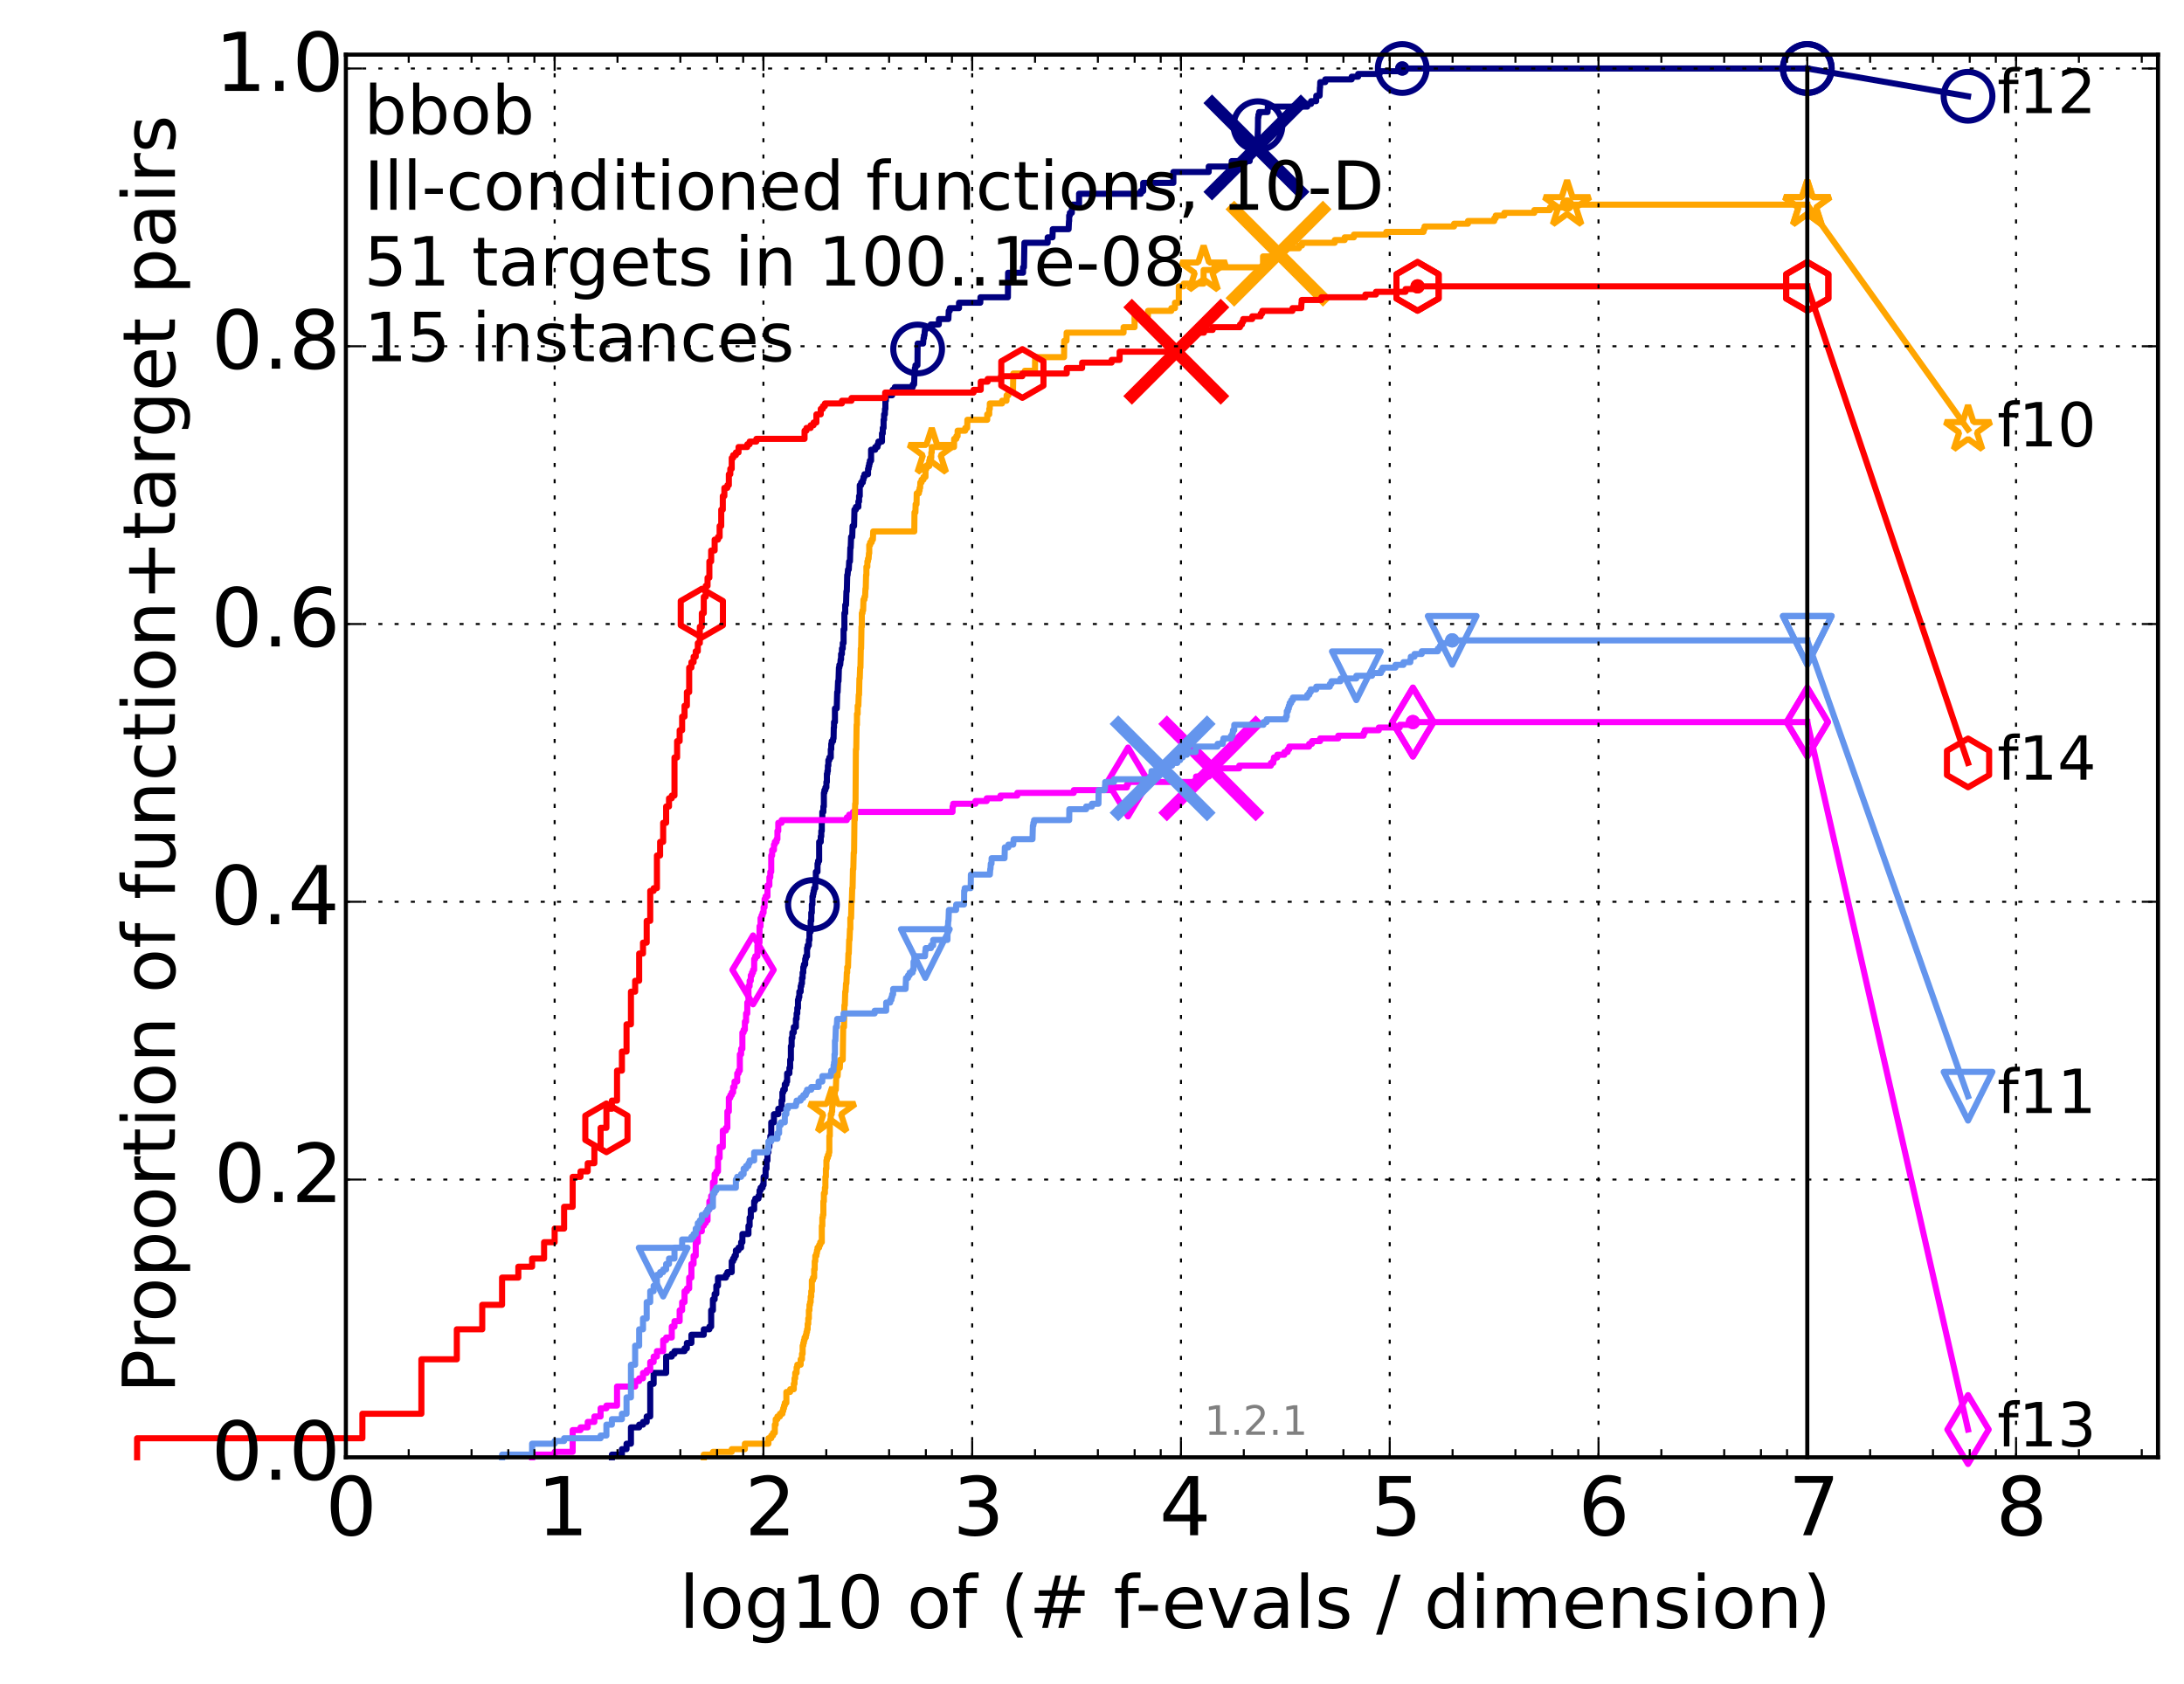 <?xml version="1.0" encoding="utf-8" standalone="no"?>
<!DOCTYPE svg PUBLIC "-//W3C//DTD SVG 1.1//EN"
  "http://www.w3.org/Graphics/SVG/1.1/DTD/svg11.dtd">
<!-- Created with matplotlib (http://matplotlib.org/) -->
<svg height="415pt" version="1.1" viewBox="0 0 538 415" width="538pt" xmlns="http://www.w3.org/2000/svg" xmlns:xlink="http://www.w3.org/1999/xlink">
 <defs>
  <style type="text/css">
*{stroke-linecap:butt;stroke-linejoin:round;}
  </style>
 </defs>
 <g id="figure_1">
  <g id="patch_1">
   <path d="
M0 415.456
L538.8 415.456
L538.8 0
L0 0
z
" style="fill:#ffffff;"/>
  </g>
  <g id="axes_1">
   <g id="patch_2">
    <path d="
M85.2 359.056
L531.6 359.056
L531.6 13.456
L85.2 13.456
z
" style="fill:#ffffff;"/>
   </g>
   <g id="line2d_1">
    <defs>
     <path d="
M0 1.5
C0.398 1.5 0.779 1.342 1.061 1.061
C1.342 0.779 1.5 0.398 1.5 0
C1.5 -0.398 1.342 -0.779 1.061 -1.061
C0.779 -1.342 0.398 -1.5 0 -1.5
C-0.398 -1.5 -0.779 -1.342 -1.061 -1.061
C-1.342 -0.779 -1.5 -0.398 -1.5 0
C-1.5 0.398 -1.342 0.779 -1.061 1.061
C-0.779 1.342 -0.398 1.5 0 1.5
z
" id="ma8fc8663ec" style="stroke:#000080;stroke-width:0.5;"/>
    </defs>
    <g>
     <use style="fill:#000080;stroke:#000080;stroke-width:0.5;" x="345.422" xlink:href="#ma8fc8663ec" y="16.878"/>
     <use style="fill:#000080;stroke:#000080;stroke-width:0.5;" x="345.422" xlink:href="#ma8fc8663ec" y="16.878"/>
    </g>
   </g>
   <g id="line2d_2">
    <path d="
M150.728 359.056
L150.728 358.385
L153.2 358.385
L153.2 357.044
L154.34 357.044
L154.34 355.702
L155.425 355.702
L155.425 351.676
L157.449 351.676
L157.449 351.005
L158.396 351.005
L158.396 350.334
L159.304 350.334
L159.304 348.992
L160.177 348.992
L160.177 340.941
L161.017 340.941
L161.017 338.257
L164.093 338.257
L164.093 334.232
L165.485 334.232
L165.485 333.561
L166.15 333.561
L166.15 332.89
L168.628 332.89
L168.628 332.219
L169.207 332.219
L169.207 330.877
L170.321 330.877
L170.321 328.864
L173.366 328.864
L173.366 327.522
L174.745 327.522
L174.745 326.851
L175.186 326.851
L175.186 322.826
L175.619 322.826
L175.619 320.142
L176.044 320.142
L176.044 318.8
L176.461 318.8
L176.461 316.787
L176.87 316.787
L176.87 314.774
L178.81 314.774
L178.81 314.104
L179.179 314.104
L179.179 313.433
L180.25 313.433
L180.25 310.749
L180.596 310.749
L180.596 310.078
L180.936 310.078
L180.936 309.407
L181.271 309.407
L181.271 308.065
L181.928 308.065
L181.928 307.394
L182.565 307.394
L182.565 306.052
L182.877 306.052
L182.877 304.039
L184.375 304.039
L184.375 302.027
L184.663 302.027
L184.663 300.014
L184.947 300.014
L184.947 298.001
L185.778 298.001
L185.778 295.988
L186.049 295.988
L186.049 295.317
L186.841 295.317
L186.841 294.646
L187.099 294.646
L187.099 293.304
L187.354 293.304
L187.354 292.634
L187.855 292.634
L187.855 291.963
L188.102 291.963
L188.102 289.95
L188.587 289.95
L188.587 287.937
L188.826 287.937
L188.826 285.924
L189.062 285.924
L189.062 283.911
L189.295 283.911
L189.295 282.569
L189.527 282.569
L189.527 281.228
L189.755 281.228
L189.755 279.886
L189.982 279.886
L189.982 276.531
L190.648 276.531
L190.648 274.518
L191.716 274.518
L191.716 273.176
L192.535 273.176
L192.535 271.164
L192.735 271.164
L192.735 269.151
L192.934 269.151
L192.934 268.48
L193.325 268.48
L193.325 267.138
L193.71 267.138
L193.71 266.467
L193.9 266.467
L193.9 264.454
L194.46 264.454
L194.46 263.112
L194.644 263.112
L194.644 261.099
L194.826 261.099
L194.826 257.745
L195.007 257.745
L195.007 255.732
L195.186 255.732
L195.186 254.39
L195.54 254.39
L195.54 253.048
L196.061 253.048
L196.061 251.035
L196.232 251.035
L196.232 249.694
L196.402 249.694
L196.402 248.352
L196.571 248.352
L196.571 246.339
L196.738 246.339
L196.738 245.668
L196.904 245.668
L196.904 244.326
L197.232 244.326
L197.232 242.984
L197.394 242.984
L197.394 242.313
L197.556 242.313
L197.556 240.971
L197.716 240.971
L197.716 239.629
L197.874 239.629
L197.874 238.288
L198.032 238.288
L198.032 237.617
L198.344 237.617
L198.344 236.275
L198.499 236.275
L198.499 235.604
L198.805 235.604
L198.805 233.591
L198.956 233.591
L198.956 232.92
L199.256 232.92
L199.256 231.578
L199.404 231.578
L199.404 229.565
L199.698 229.565
L199.698 226.882
L199.843 226.882
L199.843 224.869
L199.987 224.869
L199.987 222.856
L200.131 222.856
L200.131 220.843
L200.274 220.843
L200.274 220.172
L200.415 220.172
L200.415 219.501
L200.556 219.501
L200.556 218.83
L200.835 218.83
L200.835 216.818
L200.973 216.818
L200.973 214.805
L201.383 214.805
L201.383 212.792
L201.518 212.792
L201.518 212.121
L201.785 212.121
L201.785 207.424
L202.18 207.424
L202.18 206.083
L202.311 206.083
L202.311 204.741
L202.44 204.741
L202.44 202.057
L202.569 202.057
L202.569 200.044
L202.824 200.044
L202.824 198.702
L202.95 198.702
L202.95 195.348
L203.076 195.348
L203.076 194.677
L203.325 194.677
L203.325 194.006
L203.572 194.006
L203.572 192.664
L203.694 192.664
L203.694 190.651
L203.816 190.651
L203.816 189.98
L203.937 189.98
L203.937 188.638
L204.057 188.638
L204.057 187.296
L204.296 187.296
L204.296 186.625
L204.65 186.625
L204.65 184.613
L204.766 184.613
L204.766 183.271
L204.882 183.271
L204.882 182.6
L205.227 182.6
L205.227 181.929
L205.34 181.929
L205.392 179.245
L205.453 179.245
L205.453 177.903
L205.678 177.903
L205.678 174.548
L206.12 174.548
L206.229 170.523
L206.338 170.523
L206.446 167.839
L206.553 167.839
L206.66 164.484
L206.767 164.484
L206.767 163.813
L206.978 163.813
L207.084 162.472
L207.188 162.472
L207.188 161.13
L207.396 161.13
L207.396 159.788
L207.602 159.788
L207.602 158.446
L207.805 158.446
L207.805 155.091
L208.007 155.091
L208.007 151.066
L208.208 151.066
L208.208 149.053
L208.406 149.053
L208.505 145.698
L208.603 145.698
L208.701 141.673
L208.798 141.673
L208.895 140.331
L209.087 140.331
L209.183 138.318
L209.373 138.318
L209.467 134.963
L209.561 134.963
L209.655 132.279
L209.933 132.279
L210.025 129.596
L210.39 129.596
L210.48 125.57
L210.837 125.57
L210.837 124.899
L211.449 124.899
L211.449 123.557
L211.621 123.557
L211.621 122.215
L211.791 122.215
L211.791 119.532
L212.128 119.532
L212.128 118.861
L212.543 118.861
L212.543 118.19
L212.706 118.19
L212.706 117.519
L212.949 117.519
L212.949 116.848
L213.826 116.848
L213.826 115.506
L213.973 115.506
L213.973 114.835
L214.127 114.835
L214.127 114.164
L214.279 114.164
L214.279 113.493
L214.581 113.493
L214.581 110.809
L215.606 110.809
L215.606 110.138
L216.171 110.138
L216.171 109.468
L216.38 109.468
L216.38 108.797
L217.261 108.797
L217.261 106.784
L217.459 106.784
L217.459 105.442
L217.656 105.442
L217.656 103.429
L217.786 103.429
L217.786 102.087
L217.98 102.087
L218.009 100.745
L218.108 100.745
L218.108 98.733
L218.236 98.733
L218.236 97.391
L219.772 97.391
L219.772 96.72
L219.891 96.72
L219.891 96.049
L220.416 96.049
L220.416 95.378
L224.85 95.378
L224.85 94.707
L225.179 94.707
L225.272 92.023
L225.365 92.023
L225.365 90.681
L225.503 90.681
L225.503 90.01
L226.003 90.01
L226.047 84.643
L227.396 84.643
L227.496 83.301
L227.606 83.301
L227.606 82.63
L227.731 82.63
L227.826 81.288
L228.02 81.288
L228.02 80.617
L229.276 80.617
L229.276 79.946
L231.263 79.946
L231.298 78.604
L233.619 78.604
L233.715 76.592
L233.968 76.592
L233.968 75.921
L236.239 75.921
L236.239 74.579
L241.482 74.579
L241.527 73.237
L248.286 73.237
L248.335 67.198
L252.015 67.198
L252.015 65.857
L252.239 65.857
L252.349 59.818
L258.08 59.818
L258.08 58.476
L259.266 58.476
L259.327 56.463
L263.238 56.463
L263.332 54.451
L263.374 54.451
L263.374 53.109
L263.542 53.109
L263.542 52.438
L264.03 52.438
L264.083 50.425
L265.815 50.425
L265.815 47.741
L281.03 47.741
L281.03 47.07
L281.612 47.07
L281.612 45.057
L289.042 45.057
L289.045 42.374
L297.753 42.374
L297.753 41.032
L303.418 41.032
L303.418 39.69
L307.842 39.69
L307.947 38.348
L307.955 38.348
L308.063 37.006
L308.171 37.006
L308.171 36.335
L309.622 36.335
L309.707 34.993
L309.758 34.993
L309.868 31.639
L309.871 31.639
L309.906 28.955
L309.985 28.955
L309.985 28.284
L310.162 28.284
L310.162 27.613
L312.248 27.613
L312.319 26.271
L322.035 26.271
L322.035 25.6
L322.967 25.6
L322.967 24.929
L324.223 24.929
L324.247 23.587
L325.07 23.587
L325.146 21.575
L325.186 21.575
L325.225 20.233
L326.456 20.233
L326.456 19.562
L332.966 19.562
L332.966 18.891
L334.558 18.891
L334.558 18.22
L339.858 18.22
L339.858 17.549
L345.422 17.549
L345.422 16.878
L445.2 16.878
L445.2 16.878" style="fill:none;stroke:#000080;stroke-linecap:square;stroke-width:1.5;"/>
   </g>
   <g id="line2d_3">
    <defs>
     <path d="
M0 6
C1.591 6 3.117 5.368 4.243 4.243
C5.368 3.117 6 1.591 6 0
C6 -1.591 5.368 -3.117 4.243 -4.243
C3.117 -5.368 1.591 -6 0 -6
C-1.591 -6 -3.117 -5.368 -4.243 -4.243
C-5.368 -3.117 -6 -1.591 -6 0
C-6 1.591 -5.368 3.117 -4.243 4.243
C-3.117 5.368 -1.591 6 0 6
z
" id="mae466deef1" style="stroke:#000080;stroke-width:1.5;"/>
    </defs>
    <g>
     <use style="fill:none;stroke:#000080;stroke-width:1.5;" x="200.131" xlink:href="#mae466deef1" y="222.856"/>
     <use style="fill:none;stroke:#000080;stroke-width:1.5;" x="226.047" xlink:href="#mae466deef1" y="85.985"/>
     <use style="fill:none;stroke:#000080;stroke-width:1.5;" x="309.871" xlink:href="#mae466deef1" y="30.968"/>
     <use style="fill:none;stroke:#000080;stroke-width:1.5;" x="345.422" xlink:href="#mae466deef1" y="16.878"/>
     <use style="fill:none;stroke:#000080;stroke-width:1.5;" x="445.2" xlink:href="#mae466deef1" y="16.878"/>
    </g>
   </g>
   <g id="line2d_4"/>
   <g id="line2d_5">
    <path clip-path="url(#p54ce849065)" d="
M309.506 36.335" style="fill:none;stroke:#000080;stroke-linecap:square;"/>
    <defs>
     <path d="
M-12 12
L12 -12
M-12 -12
L12 12" id="me286a5a777" style="stroke:#000080;stroke-width:3;"/>
    </defs>
    <g clip-path="url(#p54ce849065)">
     <use style="fill:#000080;stroke:#000080;stroke-width:3;" x="309.506" xlink:href="#me286a5a777" y="36.335"/>
    </g>
   </g>
   <g id="line2d_6">
    <defs>
     <path d="
M0 1.5
C0.398 1.5 0.779 1.342 1.061 1.061
C1.342 0.779 1.5 0.398 1.5 0
C1.5 -0.398 1.342 -0.779 1.061 -1.061
C0.779 -1.342 0.398 -1.5 0 -1.5
C-0.398 -1.5 -0.779 -1.342 -1.061 -1.061
C-1.342 -0.779 -1.5 -0.398 -1.5 0
C-1.5 0.398 -1.342 0.779 -1.061 1.061
C-0.779 1.342 -0.398 1.5 0 1.5
z
" id="m62d5190e8e" style="stroke:#ff00ff;stroke-width:0.5;"/>
    </defs>
    <g>
     <use style="fill:#ff00ff;stroke:#ff00ff;stroke-width:0.5;" x="348.055" xlink:href="#m62d5190e8e" y="177.903"/>
     <use style="fill:#ff00ff;stroke:#ff00ff;stroke-width:0.5;" x="348.055" xlink:href="#m62d5190e8e" y="177.903"/>
    </g>
   </g>
   <g id="line2d_7">
    <path d="
M131.079 359.056
L131.079 358.385
L136.629 358.385
L136.629 357.714
L141.07 357.714
L141.07 352.347
L142.998 352.347
L142.998 351.676
L144.773 351.676
L144.773 350.334
L146.417 350.334
L146.417 348.992
L147.948 348.992
L147.948 346.979
L149.381 346.979
L149.381 346.309
L151.998 346.309
L151.998 341.612
L156.46 341.612
L156.46 340.27
L157.449 340.27
L157.449 339.599
L158.396 339.599
L158.396 338.257
L159.304 338.257
L159.304 337.586
L160.177 337.586
L160.177 335.574
L161.017 335.574
L161.017 334.232
L161.826 334.232
L161.826 332.89
L163.363 332.89
L163.363 330.206
L164.093 330.206
L164.093 329.535
L165.485 329.535
L165.485 326.851
L166.15 326.851
L166.15 325.509
L167.424 325.509
L167.424 322.826
L168.034 322.826
L168.034 320.813
L168.628 320.813
L168.628 318.129
L169.207 318.129
L169.207 317.458
L169.771 317.458
L169.771 314.774
L170.321 314.774
L170.321 311.42
L170.858 311.42
L170.858 309.407
L171.383 309.407
L171.383 306.052
L171.895 306.052
L171.895 303.369
L172.886 303.369
L172.886 302.027
L173.366 302.027
L173.366 301.356
L173.835 301.356
L173.835 300.685
L174.295 300.685
L174.295 298.001
L174.745 298.001
L174.745 295.988
L175.186 295.988
L175.186 294.646
L175.619 294.646
L175.619 291.292
L176.044 291.292
L176.044 289.279
L176.461 289.279
L176.461 288.608
L176.87 288.608
L176.87 285.253
L177.272 285.253
L177.272 282.569
L178.054 282.569
L178.054 278.544
L178.81 278.544
L178.81 277.873
L179.179 277.873
L179.179 273.847
L179.542 273.847
L179.542 270.493
L179.898 270.493
L179.898 269.822
L180.25 269.822
L180.25 269.151
L180.596 269.151
L180.596 267.809
L180.936 267.809
L180.936 266.467
L181.602 266.467
L181.602 264.454
L181.928 264.454
L181.928 263.783
L182.249 263.783
L182.249 259.758
L182.565 259.758
L182.565 258.416
L182.877 258.416
L182.877 254.39
L183.185 254.39
L183.185 253.719
L183.488 253.719
L183.488 251.706
L183.788 251.706
L183.788 249.694
L184.083 249.694
L184.083 247.01
L184.375 247.01
L184.375 242.984
L184.663 242.984
L184.663 241.642
L184.947 241.642
L184.947 240.3
L185.227 240.3
L185.227 239.629
L185.504 239.629
L185.504 238.958
L185.778 238.958
L185.778 236.275
L186.049 236.275
L186.049 235.604
L186.58 235.604
L186.58 232.92
L186.841 232.92
L186.841 232.249
L187.099 232.249
L187.099 228.223
L187.354 228.223
L187.354 226.211
L187.606 226.211
L187.606 225.54
L187.855 225.54
L187.855 224.869
L188.102 224.869
L188.102 223.527
L188.346 223.527
L188.346 221.514
L188.587 221.514
L188.587 220.843
L189.062 220.843
L189.062 218.159
L189.527 218.159
L189.527 216.147
L189.755 216.147
L189.755 214.805
L189.982 214.805
L189.982 210.779
L190.206 210.779
L190.206 209.437
L190.648 209.437
L190.648 208.095
L190.866 208.095
L190.866 207.424
L191.295 207.424
L191.295 206.753
L191.507 206.753
L191.507 204.741
L191.716 204.741
L191.716 202.728
L192.535 202.728
L192.535 202.057
L208.603 202.057
L208.603 201.386
L209.183 201.386
L209.183 200.715
L210.117 200.715
L210.117 200.044
L234.649 200.044
L234.649 198.702
L234.801 198.702
L234.801 198.031
L240.282 198.031
L240.282 197.36
L243.065 197.36
L243.065 196.689
L246.439 196.689
L246.439 196.018
L250.597 196.018
L250.597 195.348
L264.508 195.348
L264.508 194.677
L274.089 194.677
L274.089 194.006
L277.593 194.006
L277.593 193.335
L277.877 193.335
L277.877 192.664
L294.636 192.664
L294.636 191.322
L297.828 191.322
L297.828 190.651
L298.18 190.651
L298.18 189.98
L298.332 189.98
L298.332 189.309
L305.267 189.309
L305.267 188.638
L313.069 188.638
L313.069 187.967
L313.659 187.967
L313.659 187.296
L313.813 187.296
L313.813 186.625
L314.635 186.625
L314.635 185.954
L316.387 185.954
L316.387 185.283
L317.192 185.283
L317.192 184.613
L317.582 184.613
L317.582 183.942
L322.482 183.942
L322.482 183.271
L323.182 183.271
L323.182 182.6
L325.196 182.6
L325.196 181.929
L329.655 181.929
L329.655 181.258
L335.894 181.258
L335.894 180.587
L336.173 180.587
L336.173 179.916
L339.654 179.916
L339.654 179.245
L344.809 179.245
L344.809 178.574
L348.055 178.574
L348.055 177.903
L445.2 177.903
L445.2 177.903" style="fill:none;stroke:#ff00ff;stroke-linecap:square;stroke-width:1.5;"/>
   </g>
   <g id="line2d_8">
    <defs>
     <path d="
M-3.9968e-16 8.485
L5.091 0
L4.88498e-16 -8.485
L-5.091 -1.77636e-15
z
" id="mf6640c921f" style="stroke:#ff00ff;stroke-linejoin:miter;stroke-width:1.5;"/>
    </defs>
    <g>
     <use style="fill:none;stroke:#ff00ff;stroke-linejoin:miter;stroke-width:1.5;" x="185.504" xlink:href="#mf6640c921f" y="238.958"/>
     <use style="fill:none;stroke:#ff00ff;stroke-linejoin:miter;stroke-width:1.5;" x="277.877" xlink:href="#mf6640c921f" y="192.664"/>
     <use style="fill:none;stroke:#ff00ff;stroke-linejoin:miter;stroke-width:1.5;" x="348.055" xlink:href="#mf6640c921f" y="177.903"/>
     <use style="fill:none;stroke:#ff00ff;stroke-linejoin:miter;stroke-width:1.5;" x="348.055" xlink:href="#mf6640c921f" y="177.903"/>
     <use style="fill:none;stroke:#ff00ff;stroke-linejoin:miter;stroke-width:1.5;" x="445.2" xlink:href="#mf6640c921f" y="177.903"/>
    </g>
   </g>
   <g id="line2d_9"/>
   <g id="line2d_10">
    <path clip-path="url(#p54ce849065)" d="
M298.382 189.309" style="fill:none;stroke:#ff00ff;stroke-linecap:square;"/>
    <defs>
     <path d="
M-12 12
L12 -12
M-12 -12
L12 12" id="m86aa83dd4c" style="stroke:#ff00ff;stroke-width:3;"/>
    </defs>
    <g clip-path="url(#p54ce849065)">
     <use style="fill:#ff00ff;stroke:#ff00ff;stroke-width:3;" x="298.382" xlink:href="#m86aa83dd4c" y="189.309"/>
    </g>
   </g>
   <g id="line2d_11">
    <defs>
     <path d="
M0 1.5
C0.398 1.5 0.779 1.342 1.061 1.061
C1.342 0.779 1.5 0.398 1.5 0
C1.5 -0.398 1.342 -0.779 1.061 -1.061
C0.779 -1.342 0.398 -1.5 0 -1.5
C-0.398 -1.5 -0.779 -1.342 -1.061 -1.061
C-1.342 -0.779 -1.5 -0.398 -1.5 0
C-1.5 0.398 -1.342 0.779 -1.061 1.061
C-0.779 1.342 -0.398 1.5 0 1.5
z
" id="m3747452efa" style="stroke:#ffa500;stroke-width:0.5;"/>
    </defs>
    <g>
     <use style="fill:#ffa500;stroke:#ffa500;stroke-width:0.5;" x="386.034" xlink:href="#m3747452efa" y="50.425"/>
     <use style="fill:#ffa500;stroke:#ffa500;stroke-width:0.5;" x="386.034" xlink:href="#m3747452efa" y="50.425"/>
    </g>
   </g>
   <g id="line2d_12">
    <path d="
M173.366 359.056
L173.366 358.385
L175.619 358.385
L175.619 357.714
L180.25 357.714
L180.25 357.044
L183.488 357.044
L183.488 355.702
L189.295 355.702
L189.295 354.36
L189.982 354.36
L189.982 353.689
L190.428 353.689
L190.428 353.018
L190.866 353.018
L190.866 351.005
L191.081 351.005
L191.081 349.663
L191.507 349.663
L191.507 348.992
L192.129 348.992
L192.129 348.321
L192.735 348.321
L192.735 347.65
L192.934 347.65
L192.934 346.979
L193.13 346.979
L193.13 346.309
L193.325 346.309
L193.325 345.638
L193.71 345.638
L193.71 342.954
L194.644 342.954
L194.644 342.283
L195.54 342.283
L195.54 340.941
L195.715 340.941
L195.715 339.599
L195.889 339.599
L195.889 338.257
L196.232 338.257
L196.232 336.915
L196.402 336.915
L196.402 336.244
L197.232 336.244
L197.232 334.903
L197.556 334.903
L197.556 333.561
L197.716 333.561
L197.716 331.548
L197.874 331.548
L197.874 330.877
L198.032 330.877
L198.032 330.206
L198.189 330.206
L198.189 329.535
L198.499 329.535
L198.499 328.864
L198.652 328.864
L198.652 328.193
L198.805 328.193
L198.805 327.522
L198.956 327.522
L198.956 326.18
L199.106 326.18
L199.106 324.839
L199.256 324.839
L199.256 322.826
L199.404 322.826
L199.404 321.484
L199.551 321.484
L199.551 320.813
L199.698 320.813
L199.698 319.471
L199.843 319.471
L199.843 318.129
L199.987 318.129
L199.987 315.445
L200.274 315.445
L200.274 314.774
L200.556 314.774
L200.556 312.762
L200.696 312.762
L200.696 310.749
L200.835 310.749
L200.835 309.407
L201.111 309.407
L201.111 308.736
L201.247 308.736
L201.247 308.065
L201.383 308.065
L201.383 307.394
L201.785 307.394
L201.785 306.723
L202.05 306.723
L202.05 306.052
L202.44 306.052
L202.44 302.027
L202.569 302.027
L202.569 300.014
L202.697 300.014
L202.697 299.343
L202.824 299.343
L202.824 295.988
L202.95 295.988
L202.95 293.975
L203.201 293.975
L203.201 292.634
L203.325 292.634
L203.325 289.95
L203.449 289.95
L203.449 287.937
L203.572 287.937
L203.572 285.924
L203.694 285.924
L203.694 285.253
L203.937 285.253
L203.937 284.582
L204.177 284.582
L204.177 283.911
L204.296 283.911
L204.296 279.886
L204.415 279.886
L204.415 276.531
L204.532 276.531
L204.532 275.86
L204.65 275.86
L204.65 274.518
L204.882 274.518
L204.882 273.847
L204.998 273.847
L204.998 272.505
L205.112 272.505
L205.112 271.164
L205.34 271.164
L205.34 270.493
L205.566 270.493
L205.566 269.151
L205.678 269.151
L205.678 268.48
L205.9 268.48
L206.01 265.125
L206.338 265.125
L206.446 263.112
L206.873 263.112
L206.978 261.099
L207.602 261.099
L207.704 253.048
L207.907 253.048
L208.007 247.681
L208.108 247.681
L208.208 244.326
L208.307 244.326
L208.406 242.313
L208.505 242.313
L208.603 239.629
L208.701 239.629
L208.701 238.288
L208.895 238.288
L208.991 234.933
L209.087 234.933
L209.183 231.578
L209.278 231.578
L209.373 228.894
L209.467 228.894
L209.467 226.211
L209.655 226.211
L209.748 222.185
L209.841 222.185
L209.933 218.83
L210.025 218.83
L210.117 214.134
L210.208 214.134
L210.299 210.108
L210.39 210.108
L210.48 202.057
L210.57 202.057
L210.66 198.031
L210.749 198.031
L210.837 184.613
L210.926 184.613
L211.014 178.574
L211.102 178.574
L211.102 175.89
L211.276 175.89
L211.276 173.878
L211.449 173.878
L211.535 171.194
L211.621 171.194
L211.706 167.168
L211.791 167.168
L211.876 164.484
L211.961 164.484
L212.045 159.788
L212.128 159.788
L212.212 154.42
L212.295 154.42
L212.295 151.066
L212.46 151.066
L212.46 150.395
L212.625 150.395
L212.706 147.711
L212.949 147.711
L212.949 147.04
L213.11 147.04
L213.19 145.027
L213.269 145.027
L213.349 141.673
L213.428 141.673
L213.428 139.66
L213.663 139.66
L213.663 138.318
L213.819 138.318
L213.819 137.647
L213.973 137.647
L214.05 136.305
L214.127 136.305
L214.127 134.292
L214.355 134.292
L214.355 133.621
L214.73 133.621
L214.73 132.95
L215.026 132.95
L215.099 130.938
L225.225 130.938
L225.272 126.241
L225.503 126.241
L225.549 124.228
L225.777 124.228
L225.822 121.544
L226.359 121.544
L226.359 120.873
L226.535 120.873
L226.535 120.203
L226.667 120.203
L226.71 118.861
L227.013 118.861
L227.013 118.19
L227.48 118.19
L227.48 117.519
L227.979 117.519
L227.979 115.506
L228.225 115.506
L228.225 114.835
L228.906 114.835
L228.906 113.493
L229.063 113.493
L229.063 112.822
L229.413 112.822
L229.413 111.48
L229.528 111.48
L229.528 110.138
L235.012 110.138
L235.042 108.126
L235.576 108.126
L235.576 107.455
L235.895 107.455
L235.895 106.113
L237.776 106.113
L237.776 105.442
L238.248 105.442
L238.3 103.429
L243.19 103.429
L243.19 102.087
L243.684 102.087
L243.688 100.745
L243.826 100.745
L243.826 99.403
L246.849 99.403
L246.849 98.733
L247.935 98.733
L247.969 97.391
L248.401 97.391
L248.401 96.049
L249.542 96.049
L249.605 92.023
L252.446 92.023
L252.446 91.352
L254.954 91.352
L254.991 87.998
L262.116 87.998
L262.152 83.972
L262.715 83.972
L262.75 81.959
L276.775 81.959
L276.775 80.617
L279.487 80.617
L279.487 77.933
L282.78 77.933
L282.787 76.592
L288.54 76.592
L288.54 75.921
L289.437 75.921
L289.437 74.579
L290.375 74.579
L290.388 70.553
L291.592 70.553
L291.592 69.882
L296.491 69.882
L296.498 66.528
L299.107 66.528
L299.107 65.857
L311.134 65.857
L311.136 63.173
L314.901 63.173
L314.901 62.502
L315.68 62.502
L315.68 61.831
L316.005 61.831
L316.005 61.16
L319.987 61.16
L319.987 60.489
L320.73 60.489
L320.73 59.818
L328.799 59.818
L328.799 59.147
L331.242 59.147
L331.242 58.476
L333.514 58.476
L333.514 57.805
L341.489 57.805
L341.489 57.134
L350.676 57.134
L350.676 56.463
L350.918 56.463
L350.918 55.792
L358.192 55.792
L358.192 55.122
L361.613 55.122
L361.613 54.451
L368.087 54.451
L368.087 53.78
L368.45 53.78
L368.45 53.109
L370.568 53.109
L370.568 52.438
L377.953 52.438
L377.953 51.767
L381.8 51.767
L381.8 51.096
L386.034 51.096
L386.034 50.425
L445.2 50.425
L445.2 50.425" style="fill:none;stroke:#ffa500;stroke-linecap:square;stroke-width:1.5;"/>
   </g>
   <g id="line2d_13">
    <defs>
     <path d="
M3.67394e-16 -6
L-1.347 -1.854
L-5.706 -1.854
L-2.18 0.708
L-3.527 4.854
L-4.20996e-16 2.292
L3.527 4.854
L2.18 0.708
L5.706 -1.854
L1.347 -1.854
z
" id="m73d367cfb6" style="stroke:#ffa500;stroke-linejoin:bevel;stroke-width:1.5;"/>
    </defs>
    <g>
     <use style="fill:none;stroke:#ffa500;stroke-linejoin:bevel;stroke-width:1.5;" x="204.998" xlink:href="#m73d367cfb6" y="273.847"/>
     <use style="fill:none;stroke:#ffa500;stroke-linejoin:bevel;stroke-width:1.5;" x="229.528" xlink:href="#m73d367cfb6" y="111.48"/>
     <use style="fill:none;stroke:#ffa500;stroke-linejoin:bevel;stroke-width:1.5;" x="296.498" xlink:href="#m73d367cfb6" y="66.528"/>
     <use style="fill:none;stroke:#ffa500;stroke-linejoin:bevel;stroke-width:1.5;" x="386.034" xlink:href="#m73d367cfb6" y="50.425"/>
     <use style="fill:none;stroke:#ffa500;stroke-linejoin:bevel;stroke-width:1.5;" x="445.2" xlink:href="#m73d367cfb6" y="50.425"/>
    </g>
   </g>
   <g id="line2d_14"/>
   <g id="line2d_15">
    <path clip-path="url(#p54ce849065)" d="
M314.948 62.502" style="fill:none;stroke:#ffa500;stroke-linecap:square;"/>
    <defs>
     <path d="
M-12 12
L12 -12
M-12 -12
L12 12" id="m5a4593f4cb" style="stroke:#ffa500;stroke-width:3;"/>
    </defs>
    <g clip-path="url(#p54ce849065)">
     <use style="fill:#ffa500;stroke:#ffa500;stroke-width:3;" x="314.948" xlink:href="#m5a4593f4cb" y="62.502"/>
    </g>
   </g>
   <g id="line2d_16">
    <defs>
     <path d="
M0 1.5
C0.398 1.5 0.779 1.342 1.061 1.061
C1.342 0.779 1.5 0.398 1.5 0
C1.5 -0.398 1.342 -0.779 1.061 -1.061
C0.779 -1.342 0.398 -1.5 0 -1.5
C-0.398 -1.5 -0.779 -1.342 -1.061 -1.061
C-1.342 -0.779 -1.5 -0.398 -1.5 0
C-1.5 0.398 -1.342 0.779 -1.061 1.061
C-0.779 1.342 -0.398 1.5 0 1.5
z
" id="m03dd694df9" style="stroke:#6495ed;stroke-width:0.5;"/>
    </defs>
    <g>
     <use style="fill:#6495ed;stroke:#6495ed;stroke-width:0.5;" x="357.727" xlink:href="#m03dd694df9" y="157.775"/>
     <use style="fill:#6495ed;stroke:#6495ed;stroke-width:0.5;" x="357.727" xlink:href="#m03dd694df9" y="157.775"/>
    </g>
   </g>
   <g id="line2d_17">
    <path d="
M123.678 359.056
L123.678 358.385
L131.079 358.385
L131.079 355.702
L136.629 355.702
L136.629 355.031
L138.959 355.031
L138.959 354.36
L147.948 354.36
L147.948 353.689
L149.381 353.689
L149.381 351.005
L150.728 351.005
L150.728 349.663
L153.2 349.663
L153.2 348.321
L154.34 348.321
L154.34 344.296
L155.425 344.296
L155.425 336.244
L156.46 336.244
L156.46 331.548
L157.449 331.548
L157.449 327.522
L158.396 327.522
L158.396 324.839
L159.304 324.839
L159.304 320.813
L160.177 320.813
L160.177 318.129
L161.017 318.129
L161.017 316.787
L161.826 316.787
L161.826 314.104
L162.608 314.104
L162.608 313.433
L163.363 313.433
L163.363 312.762
L164.093 312.762
L164.093 311.42
L164.8 311.42
L164.8 310.078
L166.15 310.078
L166.15 307.394
L168.034 307.394
L168.034 305.381
L170.321 305.381
L170.321 304.71
L170.858 304.71
L170.858 304.039
L171.383 304.039
L171.383 302.698
L171.895 302.698
L171.895 301.356
L172.396 301.356
L172.396 300.685
L172.886 300.685
L172.886 299.343
L173.835 299.343
L173.835 298.672
L174.295 298.672
L174.295 298.001
L174.745 298.001
L174.745 297.33
L175.619 297.33
L175.619 293.975
L176.044 293.975
L176.044 293.304
L176.461 293.304
L176.461 292.634
L181.271 292.634
L181.271 290.621
L181.602 290.621
L181.602 289.95
L182.565 289.95
L182.565 289.279
L183.185 289.279
L183.185 287.937
L183.788 287.937
L183.788 287.266
L184.375 287.266
L184.375 286.595
L184.663 286.595
L184.663 285.924
L185.778 285.924
L185.778 283.911
L189.062 283.911
L189.062 283.24
L189.295 283.24
L189.295 281.228
L189.982 281.228
L189.982 280.557
L191.507 280.557
L191.507 279.215
L191.924 279.215
L191.924 277.202
L192.333 277.202
L192.333 276.531
L193.325 276.531
L193.325 274.518
L193.71 274.518
L193.71 273.176
L194.088 273.176
L194.088 272.505
L196.061 272.505
L196.061 271.834
L196.232 271.834
L196.232 271.164
L197.232 271.164
L197.232 270.493
L197.874 270.493
L197.874 269.822
L198.499 269.822
L198.499 269.151
L198.805 269.151
L198.805 268.48
L199.843 268.48
L199.843 267.809
L201.652 267.809
L201.652 266.467
L202.569 266.467
L202.569 265.125
L204.65 265.125
L204.65 264.454
L204.766 264.454
L204.766 263.783
L205.34 263.783
L205.34 262.441
L205.453 262.441
L205.453 261.77
L205.566 261.77
L205.566 259.758
L205.678 259.758
L205.678 256.403
L205.789 256.403
L205.9 253.048
L206.12 253.048
L206.229 251.035
L207.805 251.035
L207.805 249.694
L215.462 249.694
L215.462 249.023
L218.3 249.023
L218.3 247.01
L219.292 247.01
L219.292 246.339
L219.594 246.339
L219.594 245.668
L219.772 245.668
L219.772 244.997
L220.009 244.997
L220.009 243.655
L223.078 243.655
L223.181 240.971
L223.685 240.971
L223.685 240.3
L224.08 240.3
L224.08 239.629
L224.803 239.629
L224.803 238.958
L225.039 238.958
L225.039 236.946
L225.225 236.946
L225.272 235.604
L227.856 235.604
L227.938 234.262
L228.02 234.262
L228.02 233.591
L229.336 233.591
L229.336 232.92
L229.871 232.92
L229.871 231.578
L233.394 231.578
L233.427 228.223
L233.523 228.223
L233.587 226.882
L233.651 226.882
L233.747 224.198
L235.517 224.198
L235.546 222.856
L237.482 222.856
L237.509 219.501
L237.643 219.501
L237.643 218.83
L239.114 218.83
L239.164 215.476
L243.846 215.476
L243.927 214.134
L243.987 214.134
L244.068 212.792
L244.247 212.792
L244.267 211.45
L247.459 211.45
L247.527 208.766
L248.401 208.766
L248.401 208.095
L249.589 208.095
L249.698 206.753
L254.343 206.753
L254.432 203.399
L254.557 203.399
L254.557 202.728
L254.731 202.728
L254.731 202.057
L263.382 202.057
L263.416 199.373
L267.566 199.373
L267.566 198.702
L268.975 198.702
L268.975 198.031
L270.588 198.031
L270.637 194.677
L272.127 194.677
L272.229 193.335
L272.252 193.335
L272.252 192.664
L274.436 192.664
L274.436 191.993
L283.644 191.993
L283.661 189.98
L284.914 189.98
L284.914 189.309
L287.037 189.309
L287.037 188.638
L288.736 188.638
L288.736 187.967
L290.02 187.967
L290.02 187.296
L290.71 187.296
L290.71 186.625
L291.341 186.625
L291.341 185.954
L292.37 185.954
L292.37 185.283
L294.523 185.283
L294.531 183.942
L299.934 183.942
L299.934 183.271
L301.197 183.271
L301.197 182.6
L301.374 182.6
L301.374 181.929
L303.237 181.929
L303.237 181.258
L303.605 181.258
L303.605 180.587
L303.719 180.587
L303.719 179.916
L304.04 179.916
L304.043 178.574
L311.249 178.574
L311.249 177.903
L312.012 177.903
L312.012 177.232
L316.77 177.232
L316.77 176.561
L316.976 176.561
L316.982 175.219
L317.265 175.219
L317.265 174.548
L317.488 174.548
L317.488 173.878
L317.687 173.878
L317.687 173.207
L318.065 173.207
L318.065 172.536
L318.476 172.536
L318.476 171.865
L322.014 171.865
L322.014 171.194
L322.528 171.194
L322.528 170.523
L322.888 170.523
L322.888 169.852
L324.242 169.852
L324.242 169.181
L327.588 169.181
L327.588 168.51
L327.98 168.51
L327.98 167.839
L330.212 167.839
L330.212 167.168
L334.115 167.168
L334.115 166.497
L337.99 166.497
L337.99 165.826
L340.167 165.826
L340.167 165.155
L340.565 165.155
L340.565 164.484
L343.75 164.484
L343.75 163.813
L345.719 163.813
L345.719 163.143
L347.416 163.143
L347.416 162.472
L347.534 162.472
L347.534 161.801
L348.437 161.801
L348.437 161.13
L350.223 161.13
L350.223 160.459
L354.194 160.459
L354.194 159.788
L354.72 159.788
L354.72 159.117
L355.374 159.117
L355.374 158.446
L357.727 158.446
L357.727 157.775
L445.2 157.775
L445.2 157.775" style="fill:none;stroke:#6495ed;stroke-linecap:square;stroke-width:1.5;"/>
   </g>
   <g id="line2d_18">
    <defs>
     <path d="
M-7.34788e-16 6
L6 -6
L-6 -6
z
" id="md7b19447de" style="stroke:#6495ed;stroke-linejoin:miter;stroke-width:1.5;"/>
    </defs>
    <g>
     <use style="fill:none;stroke:#6495ed;stroke-linejoin:miter;stroke-width:1.5;" x="163.363" xlink:href="#md7b19447de" y="313.433"/>
     <use style="fill:none;stroke:#6495ed;stroke-linejoin:miter;stroke-width:1.5;" x="227.938" xlink:href="#md7b19447de" y="234.933"/>
     <use style="fill:none;stroke:#6495ed;stroke-linejoin:miter;stroke-width:1.5;" x="334.115" xlink:href="#md7b19447de" y="166.497"/>
     <use style="fill:none;stroke:#6495ed;stroke-linejoin:miter;stroke-width:1.5;" x="357.727" xlink:href="#md7b19447de" y="157.775"/>
     <use style="fill:none;stroke:#6495ed;stroke-linejoin:miter;stroke-width:1.5;" x="445.2" xlink:href="#md7b19447de" y="157.775"/>
    </g>
   </g>
   <g id="line2d_19"/>
   <g id="line2d_20">
    <path clip-path="url(#p54ce849065)" d="
M286.396 189.309" style="fill:none;stroke:#6495ed;stroke-linecap:square;"/>
    <defs>
     <path d="
M-12 12
L12 -12
M-12 -12
L12 12" id="mdd39a44969" style="stroke:#6495ed;stroke-width:3;"/>
    </defs>
    <g clip-path="url(#p54ce849065)">
     <use style="fill:#6495ed;stroke:#6495ed;stroke-width:3;" x="286.396" xlink:href="#mdd39a44969" y="189.309"/>
    </g>
   </g>
   <g id="line2d_21">
    <defs>
     <path d="
M0 1.5
C0.398 1.5 0.779 1.342 1.061 1.061
C1.342 0.779 1.5 0.398 1.5 0
C1.5 -0.398 1.342 -0.779 1.061 -1.061
C0.779 -1.342 0.398 -1.5 0 -1.5
C-0.398 -1.5 -0.779 -1.342 -1.061 -1.061
C-1.342 -0.779 -1.5 -0.398 -1.5 0
C-1.5 0.398 -1.342 0.779 -1.061 1.061
C-0.779 1.342 -0.398 1.5 0 1.5
z
" id="ma07bdd5909" style="stroke:#ff0000;stroke-width:0.5;"/>
    </defs>
    <g>
     <use style="fill:#ff0000;stroke:#ff0000;stroke-width:0.5;" x="349.197" xlink:href="#ma07bdd5909" y="70.553"/>
     <use style="fill:#ff0000;stroke:#ff0000;stroke-width:0.5;" x="349.197" xlink:href="#ma07bdd5909" y="70.553"/>
    </g>
   </g>
   <g id="line2d_22">
    <path d="
M33.771 359.056
L33.771 354.36
L89.272 354.36
L89.272 348.321
L103.803 348.321
L103.803 334.903
L112.533 334.903
L112.533 327.522
L118.794 327.522
L118.794 321.484
L123.678 321.484
L123.678 314.774
L127.684 314.774
L127.684 312.091
L131.079 312.091
L131.079 310.078
L134.026 310.078
L134.026 306.052
L136.629 306.052
L136.629 302.698
L138.959 302.698
L138.959 297.33
L141.07 297.33
L141.07 289.95
L142.998 289.95
L142.998 288.608
L144.773 288.608
L144.773 286.595
L146.417 286.595
L146.417 282.569
L147.948 282.569
L147.948 277.873
L149.381 277.873
L149.381 273.176
L150.728 273.176
L150.728 271.164
L151.998 271.164
L151.998 263.783
L153.2 263.783
L153.2 259.087
L154.34 259.087
L154.34 252.377
L155.425 252.377
L155.425 244.326
L156.46 244.326
L156.46 241.642
L157.449 241.642
L157.449 234.933
L158.396 234.933
L158.396 232.249
L159.304 232.249
L159.304 226.882
L160.177 226.882
L160.177 219.501
L161.017 219.501
L161.017 218.83
L161.826 218.83
L161.826 210.779
L162.608 210.779
L162.608 207.424
L163.363 207.424
L163.363 202.728
L164.093 202.728
L164.093 198.702
L164.8 198.702
L164.8 196.689
L165.485 196.689
L165.485 196.018
L166.15 196.018
L166.15 186.625
L166.796 186.625
L166.796 182.6
L167.424 182.6
L167.424 179.916
L168.034 179.916
L168.034 176.561
L168.628 176.561
L168.628 173.878
L169.207 173.878
L169.207 170.523
L169.771 170.523
L169.771 164.484
L170.321 164.484
L170.321 163.143
L170.858 163.143
L170.858 161.801
L171.383 161.801
L171.383 160.459
L171.895 160.459
L171.895 158.446
L172.396 158.446
L172.396 154.42
L172.886 154.42
L172.886 151.066
L173.366 151.066
L173.366 147.04
L173.835 147.04
L173.835 144.356
L174.295 144.356
L174.295 142.343
L174.745 142.343
L174.745 138.318
L175.186 138.318
L175.186 135.634
L176.044 135.634
L176.044 132.95
L176.87 132.95
L176.87 132.279
L177.272 132.279
L177.272 129.596
L177.666 129.596
L177.666 125.57
L178.054 125.57
L178.054 122.215
L178.436 122.215
L178.436 120.203
L179.179 120.203
L179.179 119.532
L179.542 119.532
L179.542 116.848
L179.898 116.848
L179.898 115.506
L180.25 115.506
L180.25 112.822
L180.596 112.822
L180.596 112.151
L181.271 112.151
L181.271 111.48
L181.928 111.48
L181.928 110.138
L184.083 110.138
L184.083 109.468
L184.663 109.468
L184.663 108.797
L186.316 108.797
L186.316 108.126
L198.189 108.126
L198.189 106.113
L198.652 106.113
L198.652 105.442
L199.698 105.442
L199.698 104.771
L200.415 104.771
L200.415 104.1
L201.111 104.1
L201.111 102.087
L202.18 102.087
L202.18 100.745
L202.697 100.745
L202.697 100.074
L203.201 100.074
L203.201 99.403
L207.396 99.403
L207.396 98.733
L209.748 98.733
L209.748 98.062
L218.044 98.062
L218.044 96.72
L239.827 96.72
L239.827 96.049
L241.594 96.049
L241.594 94.036
L243.294 94.036
L243.294 93.365
L246.582 93.365
L246.582 92.694
L251.847 92.694
L251.847 92.023
L262.784 92.023
L262.784 90.681
L266.566 90.681
L266.566 89.339
L273.832 89.339
L273.832 88.668
L275.806 88.668
L275.806 86.656
L290.066 86.656
L290.066 85.985
L290.307 85.985
L290.307 85.314
L290.777 85.314
L290.777 84.643
L292.285 84.643
L292.285 83.972
L292.678 83.972
L292.678 83.301
L292.848 83.301
L292.848 82.63
L293.529 82.63
L293.529 81.959
L296.59 81.959
L296.59 81.288
L298.727 81.288
L298.727 80.617
L305.458 80.617
L305.458 79.946
L305.956 79.946
L305.956 79.275
L306.247 79.275
L306.247 78.604
L308.465 78.604
L308.465 77.933
L310.55 77.933
L310.55 77.263
L310.932 77.263
L310.932 76.592
L318.381 76.592
L318.381 75.921
L320.535 75.921
L320.601 74.579
L320.655 74.579
L320.655 73.908
L325.523 73.908
L325.523 73.237
L336.342 73.237
L336.342 72.566
L338.947 72.566
L338.947 71.895
L346.237 71.895
L346.237 71.224
L349.197 71.224
L349.197 70.553
L445.2 70.553
L445.2 70.553" style="fill:none;stroke:#ff0000;stroke-linecap:square;stroke-width:1.5;"/>
   </g>
   <g id="line2d_23">
    <defs>
     <path d="
M3.67394e-16 -6
L-5.196 -3
L-5.196 3
L-1.10218e-15 6
L5.196 3
L5.196 -3
z
" id="m98e028c2bf" style="stroke:#ff0000;stroke-linejoin:miter;stroke-width:1.5;"/>
    </defs>
    <g>
     <use style="fill:none;stroke:#ff0000;stroke-linejoin:miter;stroke-width:1.5;" x="149.381" xlink:href="#m98e028c2bf" y="277.873"/>
     <use style="fill:none;stroke:#ff0000;stroke-linejoin:miter;stroke-width:1.5;" x="172.886" xlink:href="#m98e028c2bf" y="151.066"/>
     <use style="fill:none;stroke:#ff0000;stroke-linejoin:miter;stroke-width:1.5;" x="251.847" xlink:href="#m98e028c2bf" y="92.023"/>
     <use style="fill:none;stroke:#ff0000;stroke-linejoin:miter;stroke-width:1.5;" x="349.197" xlink:href="#m98e028c2bf" y="70.553"/>
     <use style="fill:none;stroke:#ff0000;stroke-linejoin:miter;stroke-width:1.5;" x="349.197" xlink:href="#m98e028c2bf" y="70.553"/>
     <use style="fill:none;stroke:#ff0000;stroke-linejoin:miter;stroke-width:1.5;" x="445.2" xlink:href="#m98e028c2bf" y="70.553"/>
    </g>
   </g>
   <g id="line2d_24"/>
   <g id="line2d_25">
    <path clip-path="url(#p54ce849065)" d="
M289.763 86.656" style="fill:none;stroke:#ff0000;stroke-linecap:square;"/>
    <defs>
     <path d="
M-12 12
L12 -12
M-12 -12
L12 12" id="m4e2b024d89" style="stroke:#ff0000;stroke-width:3;"/>
    </defs>
    <g clip-path="url(#p54ce849065)">
     <use style="fill:#ff0000;stroke:#ff0000;stroke-width:3;" x="289.763" xlink:href="#m4e2b024d89" y="86.656"/>
    </g>
   </g>
   <g id="line2d_26">
    <path d="
M445.2 177.903
L484.8 352.213" style="fill:none;stroke:#ff00ff;stroke-linecap:square;stroke-width:1.5;"/>
    <g>
     <use style="fill:none;stroke:#ff00ff;stroke-linejoin:miter;stroke-width:1.5;" x="445.2" xlink:href="#mf6640c921f" y="177.903"/>
     <use style="fill:none;stroke:#ff00ff;stroke-linejoin:miter;stroke-width:1.5;" x="484.8" xlink:href="#mf6640c921f" y="352.213"/>
    </g>
   </g>
   <g id="line2d_27">
    <path d="
M445.2 157.775
L484.8 270.09" style="fill:none;stroke:#6495ed;stroke-linecap:square;stroke-width:1.5;"/>
    <g>
     <use style="fill:none;stroke:#6495ed;stroke-linejoin:miter;stroke-width:1.5;" x="445.2" xlink:href="#md7b19447de" y="157.775"/>
     <use style="fill:none;stroke:#6495ed;stroke-linejoin:miter;stroke-width:1.5;" x="484.8" xlink:href="#md7b19447de" y="270.09"/>
    </g>
   </g>
   <g id="line2d_28">
    <path d="
M445.2 70.553
L484.8 187.967" style="fill:none;stroke:#ff0000;stroke-linecap:square;stroke-width:1.5;"/>
    <g>
     <use style="fill:none;stroke:#ff0000;stroke-linejoin:miter;stroke-width:1.5;" x="445.2" xlink:href="#m98e028c2bf" y="70.553"/>
     <use style="fill:none;stroke:#ff0000;stroke-linejoin:miter;stroke-width:1.5;" x="484.8" xlink:href="#m98e028c2bf" y="187.967"/>
    </g>
   </g>
   <g id="line2d_29">
    <path d="
M445.2 50.425
L484.8 105.844" style="fill:none;stroke:#ffa500;stroke-linecap:square;stroke-width:1.5;"/>
    <g>
     <use style="fill:none;stroke:#ffa500;stroke-linejoin:bevel;stroke-width:1.5;" x="445.2" xlink:href="#m73d367cfb6" y="50.425"/>
     <use style="fill:none;stroke:#ffa500;stroke-linejoin:bevel;stroke-width:1.5;" x="484.8" xlink:href="#m73d367cfb6" y="105.844"/>
    </g>
   </g>
   <g id="line2d_30">
    <path d="
M445.2 16.878
L484.8 23.722" style="fill:none;stroke:#000080;stroke-linecap:square;stroke-width:1.5;"/>
    <g>
     <use style="fill:none;stroke:#000080;stroke-width:1.5;" x="445.2" xlink:href="#mae466deef1" y="16.878"/>
     <use style="fill:none;stroke:#000080;stroke-width:1.5;" x="484.8" xlink:href="#mae466deef1" y="23.722"/>
    </g>
   </g>
   <g id="line2d_31">
    <path d="
M445.2 359.056
L445.2 16.878" style="fill:none;stroke:#000000;stroke-linecap:square;"/>
   </g>
   <g id="patch_3">
    <path d="
M85.2 13.456
L531.6 13.456" style="fill:none;stroke:#000000;stroke-linecap:square;stroke-linejoin:miter;"/>
   </g>
   <g id="patch_4">
    <path d="
M531.6 359.056
L531.6 13.456" style="fill:none;stroke:#000000;stroke-linecap:square;stroke-linejoin:miter;"/>
   </g>
   <g id="patch_5">
    <path d="
M85.2 359.056
L531.6 359.056" style="fill:none;stroke:#000000;stroke-linecap:square;stroke-linejoin:miter;"/>
   </g>
   <g id="patch_6">
    <path d="
M85.2 359.056
L85.2 13.456" style="fill:none;stroke:#000000;stroke-linecap:square;stroke-linejoin:miter;"/>
   </g>
   <g id="matplotlib.axis_1">
    <g id="xtick_1">
     <g id="line2d_32">
      <path clip-path="url(#p54ce849065)" d="
M85.2 359.056
L85.2 13.456" style="fill:none;stroke:#000000;stroke-dasharray:1,3;stroke-dashoffset:0.0;stroke-width:0.5;"/>
     </g>
     <g id="line2d_33">
      <defs>
       <path d="
M0 0
L0 -4" id="m93b0483c22" style="stroke:#000000;stroke-width:0.5;"/>
      </defs>
      <g>
       <use style="stroke:#000000;stroke-width:0.5;" x="85.2" xlink:href="#m93b0483c22" y="359.056"/>
      </g>
     </g>
     <g id="line2d_34">
      <defs>
       <path d="
M0 0
L0 4" id="m741efc42ff" style="stroke:#000000;stroke-width:0.5;"/>
      </defs>
      <g>
       <use style="stroke:#000000;stroke-width:0.5;" x="85.2" xlink:href="#m741efc42ff" y="13.456"/>
      </g>
     </g>
     <g id="text_1">
      <!-- 0 -->
      <defs>
       <path d="
M31.781 66.406
Q24.172 66.406 20.328 58.906
Q16.5 51.422 16.5 36.375
Q16.5 21.391 20.328 13.891
Q24.172 6.391 31.781 6.391
Q39.453 6.391 43.281 13.891
Q47.125 21.391 47.125 36.375
Q47.125 51.422 43.281 58.906
Q39.453 66.406 31.781 66.406
M31.781 74.219
Q44.047 74.219 50.516 64.516
Q56.984 54.828 56.984 36.375
Q56.984 17.969 50.516 8.266
Q44.047 -1.422 31.781 -1.422
Q19.531 -1.422 13.062 8.266
Q6.594 17.969 6.594 36.375
Q6.594 54.828 13.062 64.516
Q19.531 74.219 31.781 74.219" id="BitstreamVeraSans-Roman-30"/>
      </defs>
      <g transform="translate(80.161 378.253)scale(0.2 -0.2)">
       <use xlink:href="#BitstreamVeraSans-Roman-30"/>
      </g>
     </g>
    </g>
    <g id="xtick_2">
     <g id="line2d_35">
      <path clip-path="url(#p54ce849065)" d="
M136.629 359.056
L136.629 13.456" style="fill:none;stroke:#000000;stroke-dasharray:1,3;stroke-dashoffset:0.0;stroke-width:0.5;"/>
     </g>
     <g id="line2d_36">
      <g>
       <use style="stroke:#000000;stroke-width:0.5;" x="136.629" xlink:href="#m93b0483c22" y="359.056"/>
      </g>
     </g>
     <g id="line2d_37">
      <g>
       <use style="stroke:#000000;stroke-width:0.5;" x="136.629" xlink:href="#m741efc42ff" y="13.456"/>
      </g>
     </g>
     <g id="text_2">
      <!-- 1 -->
      <defs>
       <path d="
M12.406 8.297
L28.516 8.297
L28.516 63.922
L10.984 60.406
L10.984 69.391
L28.422 72.906
L38.281 72.906
L38.281 8.297
L54.391 8.297
L54.391 0
L12.406 0
z
" id="BitstreamVeraSans-Roman-31"/>
      </defs>
      <g transform="translate(132.288 378.253)scale(0.2 -0.2)">
       <use xlink:href="#BitstreamVeraSans-Roman-31"/>
      </g>
     </g>
    </g>
    <g id="xtick_3">
     <g id="line2d_38">
      <path clip-path="url(#p54ce849065)" d="
M188.057 359.056
L188.057 13.456" style="fill:none;stroke:#000000;stroke-dasharray:1,3;stroke-dashoffset:0.0;stroke-width:0.5;"/>
     </g>
     <g id="line2d_39">
      <g>
       <use style="stroke:#000000;stroke-width:0.5;" x="188.057" xlink:href="#m93b0483c22" y="359.056"/>
      </g>
     </g>
     <g id="line2d_40">
      <g>
       <use style="stroke:#000000;stroke-width:0.5;" x="188.057" xlink:href="#m741efc42ff" y="13.456"/>
      </g>
     </g>
     <g id="text_3">
      <!-- 2 -->
      <defs>
       <path d="
M19.188 8.297
L53.609 8.297
L53.609 0
L7.328 0
L7.328 8.297
Q12.938 14.109 22.625 23.891
Q32.328 33.688 34.812 36.531
Q39.547 41.844 41.422 45.531
Q43.312 49.219 43.312 52.781
Q43.312 58.594 39.234 62.25
Q35.156 65.922 28.609 65.922
Q23.969 65.922 18.812 64.312
Q13.672 62.703 7.812 59.422
L7.812 69.391
Q13.766 71.781 18.938 73
Q24.125 74.219 28.422 74.219
Q39.75 74.219 46.484 68.547
Q53.219 62.891 53.219 53.422
Q53.219 48.922 51.531 44.891
Q49.859 40.875 45.406 35.406
Q44.188 33.984 37.641 27.219
Q31.109 20.453 19.188 8.297" id="BitstreamVeraSans-Roman-32"/>
      </defs>
      <g transform="translate(183.429 378.253)scale(0.2 -0.2)">
       <use xlink:href="#BitstreamVeraSans-Roman-32"/>
      </g>
     </g>
    </g>
    <g id="xtick_4">
     <g id="line2d_41">
      <path clip-path="url(#p54ce849065)" d="
M239.486 359.056
L239.486 13.456" style="fill:none;stroke:#000000;stroke-dasharray:1,3;stroke-dashoffset:0.0;stroke-width:0.5;"/>
     </g>
     <g id="line2d_42">
      <g>
       <use style="stroke:#000000;stroke-width:0.5;" x="239.486" xlink:href="#m93b0483c22" y="359.056"/>
      </g>
     </g>
     <g id="line2d_43">
      <g>
       <use style="stroke:#000000;stroke-width:0.5;" x="239.486" xlink:href="#m741efc42ff" y="13.456"/>
      </g>
     </g>
     <g id="text_4">
      <!-- 3 -->
      <defs>
       <path d="
M40.578 39.312
Q47.656 37.797 51.625 33
Q55.609 28.219 55.609 21.188
Q55.609 10.406 48.188 4.484
Q40.766 -1.422 27.094 -1.422
Q22.516 -1.422 17.656 -0.516
Q12.797 0.391 7.625 2.203
L7.625 11.719
Q11.719 9.328 16.594 8.109
Q21.484 6.891 26.812 6.891
Q36.078 6.891 40.938 10.547
Q45.797 14.203 45.797 21.188
Q45.797 27.641 41.281 31.266
Q36.766 34.906 28.719 34.906
L20.219 34.906
L20.219 43.016
L29.109 43.016
Q36.375 43.016 40.234 45.922
Q44.094 48.828 44.094 54.297
Q44.094 59.906 40.109 62.906
Q36.141 65.922 28.719 65.922
Q24.656 65.922 20.016 65.031
Q15.375 64.156 9.812 62.312
L9.812 71.094
Q15.438 72.656 20.344 73.438
Q25.25 74.219 29.594 74.219
Q40.828 74.219 47.359 69.109
Q53.906 64.016 53.906 55.328
Q53.906 49.266 50.438 45.094
Q46.969 40.922 40.578 39.312" id="BitstreamVeraSans-Roman-33"/>
      </defs>
      <g transform="translate(234.687 378.253)scale(0.2 -0.2)">
       <use xlink:href="#BitstreamVeraSans-Roman-33"/>
      </g>
     </g>
    </g>
    <g id="xtick_5">
     <g id="line2d_44">
      <path clip-path="url(#p54ce849065)" d="
M290.914 359.056
L290.914 13.456" style="fill:none;stroke:#000000;stroke-dasharray:1,3;stroke-dashoffset:0.0;stroke-width:0.5;"/>
     </g>
     <g id="line2d_45">
      <g>
       <use style="stroke:#000000;stroke-width:0.5;" x="290.914" xlink:href="#m93b0483c22" y="359.056"/>
      </g>
     </g>
     <g id="line2d_46">
      <g>
       <use style="stroke:#000000;stroke-width:0.5;" x="290.914" xlink:href="#m741efc42ff" y="13.456"/>
      </g>
     </g>
     <g id="text_5">
      <!-- 4 -->
      <defs>
       <path d="
M37.797 64.312
L12.891 25.391
L37.797 25.391
z

M35.203 72.906
L47.609 72.906
L47.609 25.391
L58.016 25.391
L58.016 17.188
L47.609 17.188
L47.609 0
L37.797 0
L37.797 17.188
L4.891 17.188
L4.891 26.703
z
" id="BitstreamVeraSans-Roman-34"/>
      </defs>
      <g transform="translate(285.602 378.253)scale(0.2 -0.2)">
       <use xlink:href="#BitstreamVeraSans-Roman-34"/>
      </g>
     </g>
    </g>
    <g id="xtick_6">
     <g id="line2d_47">
      <path clip-path="url(#p54ce849065)" d="
M342.343 359.056
L342.343 13.456" style="fill:none;stroke:#000000;stroke-dasharray:1,3;stroke-dashoffset:0.0;stroke-width:0.5;"/>
     </g>
     <g id="line2d_48">
      <g>
       <use style="stroke:#000000;stroke-width:0.5;" x="342.343" xlink:href="#m93b0483c22" y="359.056"/>
      </g>
     </g>
     <g id="line2d_49">
      <g>
       <use style="stroke:#000000;stroke-width:0.5;" x="342.343" xlink:href="#m741efc42ff" y="13.456"/>
      </g>
     </g>
     <g id="text_6">
      <!-- 5 -->
      <defs>
       <path d="
M10.797 72.906
L49.516 72.906
L49.516 64.594
L19.828 64.594
L19.828 46.734
Q21.969 47.469 24.109 47.828
Q26.266 48.188 28.422 48.188
Q40.625 48.188 47.75 41.5
Q54.891 34.812 54.891 23.391
Q54.891 11.625 47.562 5.094
Q40.234 -1.422 26.906 -1.422
Q22.312 -1.422 17.547 -0.641
Q12.797 0.141 7.719 1.703
L7.719 11.625
Q12.109 9.234 16.797 8.062
Q21.484 6.891 26.703 6.891
Q35.156 6.891 40.078 11.328
Q45.016 15.766 45.016 23.391
Q45.016 31 40.078 35.438
Q35.156 39.891 26.703 39.891
Q22.75 39.891 18.812 39.016
Q14.891 38.141 10.797 36.281
z
" id="BitstreamVeraSans-Roman-35"/>
      </defs>
      <g transform="translate(337.626 378.253)scale(0.2 -0.2)">
       <use xlink:href="#BitstreamVeraSans-Roman-35"/>
      </g>
     </g>
    </g>
    <g id="xtick_7">
     <g id="line2d_50">
      <path clip-path="url(#p54ce849065)" d="
M393.771 359.056
L393.771 13.456" style="fill:none;stroke:#000000;stroke-dasharray:1,3;stroke-dashoffset:0.0;stroke-width:0.5;"/>
     </g>
     <g id="line2d_51">
      <g>
       <use style="stroke:#000000;stroke-width:0.5;" x="393.771" xlink:href="#m93b0483c22" y="359.056"/>
      </g>
     </g>
     <g id="line2d_52">
      <g>
       <use style="stroke:#000000;stroke-width:0.5;" x="393.771" xlink:href="#m741efc42ff" y="13.456"/>
      </g>
     </g>
     <g id="text_7">
      <!-- 6 -->
      <defs>
       <path d="
M33.016 40.375
Q26.375 40.375 22.484 35.828
Q18.609 31.297 18.609 23.391
Q18.609 15.531 22.484 10.953
Q26.375 6.391 33.016 6.391
Q39.656 6.391 43.531 10.953
Q47.406 15.531 47.406 23.391
Q47.406 31.297 43.531 35.828
Q39.656 40.375 33.016 40.375
M52.594 71.297
L52.594 62.312
Q48.875 64.062 45.094 64.984
Q41.312 65.922 37.594 65.922
Q27.828 65.922 22.672 59.328
Q17.531 52.734 16.797 39.406
Q19.672 43.656 24.016 45.922
Q28.375 48.188 33.594 48.188
Q44.578 48.188 50.953 41.516
Q57.328 34.859 57.328 23.391
Q57.328 12.156 50.688 5.359
Q44.047 -1.422 33.016 -1.422
Q20.359 -1.422 13.672 8.266
Q6.984 17.969 6.984 36.375
Q6.984 53.656 15.188 63.938
Q23.391 74.219 37.203 74.219
Q40.922 74.219 44.703 73.484
Q48.484 72.75 52.594 71.297" id="BitstreamVeraSans-Roman-36"/>
      </defs>
      <g transform="translate(388.737 378.253)scale(0.2 -0.2)">
       <use xlink:href="#BitstreamVeraSans-Roman-36"/>
      </g>
     </g>
    </g>
    <g id="xtick_8">
     <g id="line2d_53">
      <path clip-path="url(#p54ce849065)" d="
M445.2 359.056
L445.2 13.456" style="fill:none;stroke:#000000;stroke-dasharray:1,3;stroke-dashoffset:0.0;stroke-width:0.5;"/>
     </g>
     <g id="line2d_54">
      <g>
       <use style="stroke:#000000;stroke-width:0.5;" x="445.2" xlink:href="#m93b0483c22" y="359.056"/>
      </g>
     </g>
     <g id="line2d_55">
      <g>
       <use style="stroke:#000000;stroke-width:0.5;" x="445.2" xlink:href="#m741efc42ff" y="13.456"/>
      </g>
     </g>
     <g id="text_8">
      <!-- 7 -->
      <defs>
       <path d="
M8.203 72.906
L55.078 72.906
L55.078 68.703
L28.609 0
L18.312 0
L43.219 64.594
L8.203 64.594
z
" id="BitstreamVeraSans-Roman-37"/>
      </defs>
      <g transform="translate(440.512 378.253)scale(0.2 -0.2)">
       <use xlink:href="#BitstreamVeraSans-Roman-37"/>
      </g>
     </g>
    </g>
    <g id="xtick_9">
     <g id="line2d_56">
      <path clip-path="url(#p54ce849065)" d="
M496.629 359.056
L496.629 13.456" style="fill:none;stroke:#000000;stroke-dasharray:1,3;stroke-dashoffset:0.0;stroke-width:0.5;"/>
     </g>
     <g id="line2d_57">
      <g>
       <use style="stroke:#000000;stroke-width:0.5;" x="496.629" xlink:href="#m93b0483c22" y="359.056"/>
      </g>
     </g>
     <g id="line2d_58">
      <g>
       <use style="stroke:#000000;stroke-width:0.5;" x="496.629" xlink:href="#m741efc42ff" y="13.456"/>
      </g>
     </g>
     <g id="text_9">
      <!-- 8 -->
      <defs>
       <path d="
M31.781 34.625
Q24.75 34.625 20.719 30.859
Q16.703 27.094 16.703 20.516
Q16.703 13.922 20.719 10.156
Q24.75 6.391 31.781 6.391
Q38.812 6.391 42.859 10.172
Q46.922 13.969 46.922 20.516
Q46.922 27.094 42.891 30.859
Q38.875 34.625 31.781 34.625
M21.922 38.812
Q15.578 40.375 12.031 44.719
Q8.5 49.078 8.5 55.328
Q8.5 64.062 14.719 69.141
Q20.953 74.219 31.781 74.219
Q42.672 74.219 48.875 69.141
Q55.078 64.062 55.078 55.328
Q55.078 49.078 51.531 44.719
Q48 40.375 41.703 38.812
Q48.828 37.156 52.797 32.312
Q56.781 27.484 56.781 20.516
Q56.781 9.906 50.312 4.234
Q43.844 -1.422 31.781 -1.422
Q19.734 -1.422 13.25 4.234
Q6.781 9.906 6.781 20.516
Q6.781 27.484 10.781 32.312
Q14.797 37.156 21.922 38.812
M18.312 54.391
Q18.312 48.734 21.844 45.562
Q25.391 42.391 31.781 42.391
Q38.141 42.391 41.719 45.562
Q45.312 48.734 45.312 54.391
Q45.312 60.062 41.719 63.234
Q38.141 66.406 31.781 66.406
Q25.391 66.406 21.844 63.234
Q18.312 60.062 18.312 54.391" id="BitstreamVeraSans-Roman-38"/>
      </defs>
      <g transform="translate(491.629 378.253)scale(0.2 -0.2)">
       <use xlink:href="#BitstreamVeraSans-Roman-38"/>
      </g>
     </g>
    </g>
    <g id="xtick_10">
     <g id="line2d_59">
      <defs>
       <path d="
M0 0
L0 -2" id="m177f7580d0" style="stroke:#000000;stroke-width:0.5;"/>
      </defs>
      <g>
       <use style="stroke:#000000;stroke-width:0.5;" x="100.682" xlink:href="#m177f7580d0" y="359.056"/>
      </g>
     </g>
     <g id="line2d_60">
      <defs>
       <path d="
M0 0
L0 2" id="m5284c7e2a0" style="stroke:#000000;stroke-width:0.5;"/>
      </defs>
      <g>
       <use style="stroke:#000000;stroke-width:0.5;" x="100.682" xlink:href="#m5284c7e2a0" y="13.456"/>
      </g>
     </g>
    </g>
    <g id="xtick_11">
     <g id="line2d_61">
      <g>
       <use style="stroke:#000000;stroke-width:0.5;" x="116.163" xlink:href="#m177f7580d0" y="359.056"/>
      </g>
     </g>
     <g id="line2d_62">
      <g>
       <use style="stroke:#000000;stroke-width:0.5;" x="116.163" xlink:href="#m5284c7e2a0" y="13.456"/>
      </g>
     </g>
    </g>
    <g id="xtick_12">
     <g id="line2d_63">
      <g>
       <use style="stroke:#000000;stroke-width:0.5;" x="125.219" xlink:href="#m177f7580d0" y="359.056"/>
      </g>
     </g>
     <g id="line2d_64">
      <g>
       <use style="stroke:#000000;stroke-width:0.5;" x="125.219" xlink:href="#m5284c7e2a0" y="13.456"/>
      </g>
     </g>
    </g>
    <g id="xtick_13">
     <g id="line2d_65">
      <g>
       <use style="stroke:#000000;stroke-width:0.5;" x="131.645" xlink:href="#m177f7580d0" y="359.056"/>
      </g>
     </g>
     <g id="line2d_66">
      <g>
       <use style="stroke:#000000;stroke-width:0.5;" x="131.645" xlink:href="#m5284c7e2a0" y="13.456"/>
      </g>
     </g>
    </g>
    <g id="xtick_14">
     <g id="line2d_67">
      <g>
       <use style="stroke:#000000;stroke-width:0.5;" x="152.11" xlink:href="#m177f7580d0" y="359.056"/>
      </g>
     </g>
     <g id="line2d_68">
      <g>
       <use style="stroke:#000000;stroke-width:0.5;" x="152.11" xlink:href="#m5284c7e2a0" y="13.456"/>
      </g>
     </g>
    </g>
    <g id="xtick_15">
     <g id="line2d_69">
      <g>
       <use style="stroke:#000000;stroke-width:0.5;" x="167.592" xlink:href="#m177f7580d0" y="359.056"/>
      </g>
     </g>
     <g id="line2d_70">
      <g>
       <use style="stroke:#000000;stroke-width:0.5;" x="167.592" xlink:href="#m5284c7e2a0" y="13.456"/>
      </g>
     </g>
    </g>
    <g id="xtick_16">
     <g id="line2d_71">
      <g>
       <use style="stroke:#000000;stroke-width:0.5;" x="176.648" xlink:href="#m177f7580d0" y="359.056"/>
      </g>
     </g>
     <g id="line2d_72">
      <g>
       <use style="stroke:#000000;stroke-width:0.5;" x="176.648" xlink:href="#m5284c7e2a0" y="13.456"/>
      </g>
     </g>
    </g>
    <g id="xtick_17">
     <g id="line2d_73">
      <g>
       <use style="stroke:#000000;stroke-width:0.5;" x="183.073" xlink:href="#m177f7580d0" y="359.056"/>
      </g>
     </g>
     <g id="line2d_74">
      <g>
       <use style="stroke:#000000;stroke-width:0.5;" x="183.073" xlink:href="#m5284c7e2a0" y="13.456"/>
      </g>
     </g>
    </g>
    <g id="xtick_18">
     <g id="line2d_75">
      <g>
       <use style="stroke:#000000;stroke-width:0.5;" x="203.539" xlink:href="#m177f7580d0" y="359.056"/>
      </g>
     </g>
     <g id="line2d_76">
      <g>
       <use style="stroke:#000000;stroke-width:0.5;" x="203.539" xlink:href="#m5284c7e2a0" y="13.456"/>
      </g>
     </g>
    </g>
    <g id="xtick_19">
     <g id="line2d_77">
      <g>
       <use style="stroke:#000000;stroke-width:0.5;" x="219.02" xlink:href="#m177f7580d0" y="359.056"/>
      </g>
     </g>
     <g id="line2d_78">
      <g>
       <use style="stroke:#000000;stroke-width:0.5;" x="219.02" xlink:href="#m5284c7e2a0" y="13.456"/>
      </g>
     </g>
    </g>
    <g id="xtick_20">
     <g id="line2d_79">
      <g>
       <use style="stroke:#000000;stroke-width:0.5;" x="228.076" xlink:href="#m177f7580d0" y="359.056"/>
      </g>
     </g>
     <g id="line2d_80">
      <g>
       <use style="stroke:#000000;stroke-width:0.5;" x="228.076" xlink:href="#m5284c7e2a0" y="13.456"/>
      </g>
     </g>
    </g>
    <g id="xtick_21">
     <g id="line2d_81">
      <g>
       <use style="stroke:#000000;stroke-width:0.5;" x="234.502" xlink:href="#m177f7580d0" y="359.056"/>
      </g>
     </g>
     <g id="line2d_82">
      <g>
       <use style="stroke:#000000;stroke-width:0.5;" x="234.502" xlink:href="#m5284c7e2a0" y="13.456"/>
      </g>
     </g>
    </g>
    <g id="xtick_22">
     <g id="line2d_83">
      <g>
       <use style="stroke:#000000;stroke-width:0.5;" x="254.967" xlink:href="#m177f7580d0" y="359.056"/>
      </g>
     </g>
     <g id="line2d_84">
      <g>
       <use style="stroke:#000000;stroke-width:0.5;" x="254.967" xlink:href="#m5284c7e2a0" y="13.456"/>
      </g>
     </g>
    </g>
    <g id="xtick_23">
     <g id="line2d_85">
      <g>
       <use style="stroke:#000000;stroke-width:0.5;" x="270.449" xlink:href="#m177f7580d0" y="359.056"/>
      </g>
     </g>
     <g id="line2d_86">
      <g>
       <use style="stroke:#000000;stroke-width:0.5;" x="270.449" xlink:href="#m5284c7e2a0" y="13.456"/>
      </g>
     </g>
    </g>
    <g id="xtick_24">
     <g id="line2d_87">
      <g>
       <use style="stroke:#000000;stroke-width:0.5;" x="279.505" xlink:href="#m177f7580d0" y="359.056"/>
      </g>
     </g>
     <g id="line2d_88">
      <g>
       <use style="stroke:#000000;stroke-width:0.5;" x="279.505" xlink:href="#m5284c7e2a0" y="13.456"/>
      </g>
     </g>
    </g>
    <g id="xtick_25">
     <g id="line2d_89">
      <g>
       <use style="stroke:#000000;stroke-width:0.5;" x="285.93" xlink:href="#m177f7580d0" y="359.056"/>
      </g>
     </g>
     <g id="line2d_90">
      <g>
       <use style="stroke:#000000;stroke-width:0.5;" x="285.93" xlink:href="#m5284c7e2a0" y="13.456"/>
      </g>
     </g>
    </g>
    <g id="xtick_26">
     <g id="line2d_91">
      <g>
       <use style="stroke:#000000;stroke-width:0.5;" x="306.396" xlink:href="#m177f7580d0" y="359.056"/>
      </g>
     </g>
     <g id="line2d_92">
      <g>
       <use style="stroke:#000000;stroke-width:0.5;" x="306.396" xlink:href="#m5284c7e2a0" y="13.456"/>
      </g>
     </g>
    </g>
    <g id="xtick_27">
     <g id="line2d_93">
      <g>
       <use style="stroke:#000000;stroke-width:0.5;" x="321.877" xlink:href="#m177f7580d0" y="359.056"/>
      </g>
     </g>
     <g id="line2d_94">
      <g>
       <use style="stroke:#000000;stroke-width:0.5;" x="321.877" xlink:href="#m5284c7e2a0" y="13.456"/>
      </g>
     </g>
    </g>
    <g id="xtick_28">
     <g id="line2d_95">
      <g>
       <use style="stroke:#000000;stroke-width:0.5;" x="330.933" xlink:href="#m177f7580d0" y="359.056"/>
      </g>
     </g>
     <g id="line2d_96">
      <g>
       <use style="stroke:#000000;stroke-width:0.5;" x="330.933" xlink:href="#m5284c7e2a0" y="13.456"/>
      </g>
     </g>
    </g>
    <g id="xtick_29">
     <g id="line2d_97">
      <g>
       <use style="stroke:#000000;stroke-width:0.5;" x="337.359" xlink:href="#m177f7580d0" y="359.056"/>
      </g>
     </g>
     <g id="line2d_98">
      <g>
       <use style="stroke:#000000;stroke-width:0.5;" x="337.359" xlink:href="#m5284c7e2a0" y="13.456"/>
      </g>
     </g>
    </g>
    <g id="xtick_30">
     <g id="line2d_99">
      <g>
       <use style="stroke:#000000;stroke-width:0.5;" x="357.824" xlink:href="#m177f7580d0" y="359.056"/>
      </g>
     </g>
     <g id="line2d_100">
      <g>
       <use style="stroke:#000000;stroke-width:0.5;" x="357.824" xlink:href="#m5284c7e2a0" y="13.456"/>
      </g>
     </g>
    </g>
    <g id="xtick_31">
     <g id="line2d_101">
      <g>
       <use style="stroke:#000000;stroke-width:0.5;" x="373.306" xlink:href="#m177f7580d0" y="359.056"/>
      </g>
     </g>
     <g id="line2d_102">
      <g>
       <use style="stroke:#000000;stroke-width:0.5;" x="373.306" xlink:href="#m5284c7e2a0" y="13.456"/>
      </g>
     </g>
    </g>
    <g id="xtick_32">
     <g id="line2d_103">
      <g>
       <use style="stroke:#000000;stroke-width:0.5;" x="382.362" xlink:href="#m177f7580d0" y="359.056"/>
      </g>
     </g>
     <g id="line2d_104">
      <g>
       <use style="stroke:#000000;stroke-width:0.5;" x="382.362" xlink:href="#m5284c7e2a0" y="13.456"/>
      </g>
     </g>
    </g>
    <g id="xtick_33">
     <g id="line2d_105">
      <g>
       <use style="stroke:#000000;stroke-width:0.5;" x="388.787" xlink:href="#m177f7580d0" y="359.056"/>
      </g>
     </g>
     <g id="line2d_106">
      <g>
       <use style="stroke:#000000;stroke-width:0.5;" x="388.787" xlink:href="#m5284c7e2a0" y="13.456"/>
      </g>
     </g>
    </g>
    <g id="xtick_34">
     <g id="line2d_107">
      <g>
       <use style="stroke:#000000;stroke-width:0.5;" x="409.253" xlink:href="#m177f7580d0" y="359.056"/>
      </g>
     </g>
     <g id="line2d_108">
      <g>
       <use style="stroke:#000000;stroke-width:0.5;" x="409.253" xlink:href="#m5284c7e2a0" y="13.456"/>
      </g>
     </g>
    </g>
    <g id="xtick_35">
     <g id="line2d_109">
      <g>
       <use style="stroke:#000000;stroke-width:0.5;" x="424.735" xlink:href="#m177f7580d0" y="359.056"/>
      </g>
     </g>
     <g id="line2d_110">
      <g>
       <use style="stroke:#000000;stroke-width:0.5;" x="424.735" xlink:href="#m5284c7e2a0" y="13.456"/>
      </g>
     </g>
    </g>
    <g id="xtick_36">
     <g id="line2d_111">
      <g>
       <use style="stroke:#000000;stroke-width:0.5;" x="433.791" xlink:href="#m177f7580d0" y="359.056"/>
      </g>
     </g>
     <g id="line2d_112">
      <g>
       <use style="stroke:#000000;stroke-width:0.5;" x="433.791" xlink:href="#m5284c7e2a0" y="13.456"/>
      </g>
     </g>
    </g>
    <g id="xtick_37">
     <g id="line2d_113">
      <g>
       <use style="stroke:#000000;stroke-width:0.5;" x="440.216" xlink:href="#m177f7580d0" y="359.056"/>
      </g>
     </g>
     <g id="line2d_114">
      <g>
       <use style="stroke:#000000;stroke-width:0.5;" x="440.216" xlink:href="#m5284c7e2a0" y="13.456"/>
      </g>
     </g>
    </g>
    <g id="xtick_38">
     <g id="line2d_115">
      <g>
       <use style="stroke:#000000;stroke-width:0.5;" x="460.682" xlink:href="#m177f7580d0" y="359.056"/>
      </g>
     </g>
     <g id="line2d_116">
      <g>
       <use style="stroke:#000000;stroke-width:0.5;" x="460.682" xlink:href="#m5284c7e2a0" y="13.456"/>
      </g>
     </g>
    </g>
    <g id="xtick_39">
     <g id="line2d_117">
      <g>
       <use style="stroke:#000000;stroke-width:0.5;" x="476.163" xlink:href="#m177f7580d0" y="359.056"/>
      </g>
     </g>
     <g id="line2d_118">
      <g>
       <use style="stroke:#000000;stroke-width:0.5;" x="476.163" xlink:href="#m5284c7e2a0" y="13.456"/>
      </g>
     </g>
    </g>
    <g id="xtick_40">
     <g id="line2d_119">
      <g>
       <use style="stroke:#000000;stroke-width:0.5;" x="485.219" xlink:href="#m177f7580d0" y="359.056"/>
      </g>
     </g>
     <g id="line2d_120">
      <g>
       <use style="stroke:#000000;stroke-width:0.5;" x="485.219" xlink:href="#m5284c7e2a0" y="13.456"/>
      </g>
     </g>
    </g>
    <g id="xtick_41">
     <g id="line2d_121">
      <g>
       <use style="stroke:#000000;stroke-width:0.5;" x="491.645" xlink:href="#m177f7580d0" y="359.056"/>
      </g>
     </g>
     <g id="line2d_122">
      <g>
       <use style="stroke:#000000;stroke-width:0.5;" x="491.645" xlink:href="#m5284c7e2a0" y="13.456"/>
      </g>
     </g>
    </g>
    <g id="xtick_42">
     <g id="line2d_123">
      <g>
       <use style="stroke:#000000;stroke-width:0.5;" x="512.11" xlink:href="#m177f7580d0" y="359.056"/>
      </g>
     </g>
     <g id="line2d_124">
      <g>
       <use style="stroke:#000000;stroke-width:0.5;" x="512.11" xlink:href="#m5284c7e2a0" y="13.456"/>
      </g>
     </g>
    </g>
    <g id="xtick_43">
     <g id="line2d_125">
      <g>
       <use style="stroke:#000000;stroke-width:0.5;" x="527.592" xlink:href="#m177f7580d0" y="359.056"/>
      </g>
     </g>
     <g id="line2d_126">
      <g>
       <use style="stroke:#000000;stroke-width:0.5;" x="527.592" xlink:href="#m5284c7e2a0" y="13.456"/>
      </g>
     </g>
    </g>
    <g id="text_10">
     <!-- log10 of (# f-evals / dimension) -->
     <defs>
      <path id="BitstreamVeraSans-Roman-20"/>
      <path d="
M51.125 44
L36.922 44
L32.812 27.688
L47.125 27.688
z

M43.797 71.781
L38.719 51.516
L52.984 51.516
L58.109 71.781
L65.922 71.781
L60.891 51.516
L76.125 51.516
L76.125 44
L58.984 44
L54.984 27.688
L70.516 27.688
L70.516 20.219
L53.078 20.219
L48 0
L40.188 0
L45.219 20.219
L30.906 20.219
L25.875 0
L18.016 0
L23.094 20.219
L7.719 20.219
L7.719 27.688
L24.906 27.688
L29 44
L13.281 44
L13.281 51.516
L30.906 51.516
L35.891 71.781
z
" id="BitstreamVeraSans-Roman-23"/>
      <path d="
M52 44.188
Q55.375 50.25 60.062 53.125
Q64.75 56 71.094 56
Q79.641 56 84.281 50.016
Q88.922 44.047 88.922 33.016
L88.922 0
L79.891 0
L79.891 32.719
Q79.891 40.578 77.094 44.375
Q74.312 48.188 68.609 48.188
Q61.625 48.188 57.562 43.547
Q53.516 38.922 53.516 30.906
L53.516 0
L44.484 0
L44.484 32.719
Q44.484 40.625 41.703 44.406
Q38.922 48.188 33.109 48.188
Q26.219 48.188 22.156 43.531
Q18.109 38.875 18.109 30.906
L18.109 0
L9.078 0
L9.078 54.688
L18.109 54.688
L18.109 46.188
Q21.188 51.219 25.484 53.609
Q29.781 56 35.688 56
Q41.656 56 45.828 52.969
Q50 49.953 52 44.188" id="BitstreamVeraSans-Roman-6d"/>
      <path d="
M54.891 33.016
L54.891 0
L45.906 0
L45.906 32.719
Q45.906 40.484 42.875 44.328
Q39.844 48.188 33.797 48.188
Q26.516 48.188 22.312 43.547
Q18.109 38.922 18.109 30.906
L18.109 0
L9.078 0
L9.078 54.688
L18.109 54.688
L18.109 46.188
Q21.344 51.125 25.703 53.562
Q30.078 56 35.797 56
Q45.219 56 50.047 50.172
Q54.891 44.344 54.891 33.016" id="BitstreamVeraSans-Roman-6e"/>
      <path d="
M31 75.875
Q24.469 64.656 21.281 53.656
Q18.109 42.672 18.109 31.391
Q18.109 20.125 21.312 9.062
Q24.516 -2 31 -13.188
L23.188 -13.188
Q15.875 -1.703 12.234 9.375
Q8.594 20.453 8.594 31.391
Q8.594 42.281 12.203 53.312
Q15.828 64.359 23.188 75.875
z
" id="BitstreamVeraSans-Roman-28"/>
      <path d="
M30.609 48.391
Q23.391 48.391 19.188 42.75
Q14.984 37.109 14.984 27.297
Q14.984 17.484 19.156 11.844
Q23.344 6.203 30.609 6.203
Q37.797 6.203 41.984 11.859
Q46.188 17.531 46.188 27.297
Q46.188 37.016 41.984 42.703
Q37.797 48.391 30.609 48.391
M30.609 56
Q42.328 56 49.016 48.375
Q55.719 40.766 55.719 27.297
Q55.719 13.875 49.016 6.219
Q42.328 -1.422 30.609 -1.422
Q18.844 -1.422 12.172 6.219
Q5.516 13.875 5.516 27.297
Q5.516 40.766 12.172 48.375
Q18.844 56 30.609 56" id="BitstreamVeraSans-Roman-6f"/>
      <path d="
M9.422 75.984
L18.406 75.984
L18.406 0
L9.422 0
z
" id="BitstreamVeraSans-Roman-6c"/>
      <path d="
M2.984 54.688
L12.5 54.688
L29.594 8.797
L46.688 54.688
L56.203 54.688
L35.688 0
L23.484 0
z
" id="BitstreamVeraSans-Roman-76"/>
      <path d="
M9.422 54.688
L18.406 54.688
L18.406 0
L9.422 0
z

M9.422 75.984
L18.406 75.984
L18.406 64.594
L9.422 64.594
z
" id="BitstreamVeraSans-Roman-69"/>
      <path d="
M4.891 31.391
L31.203 31.391
L31.203 23.391
L4.891 23.391
z
" id="BitstreamVeraSans-Roman-2d"/>
      <path d="
M25.391 72.906
L33.688 72.906
L8.297 -9.281
L0 -9.281
z
" id="BitstreamVeraSans-Roman-2f"/>
      <path d="
M56.203 29.594
L56.203 25.203
L14.891 25.203
Q15.484 15.922 20.484 11.062
Q25.484 6.203 34.422 6.203
Q39.594 6.203 44.453 7.469
Q49.312 8.734 54.109 11.281
L54.109 2.781
Q49.266 0.734 44.188 -0.344
Q39.109 -1.422 33.891 -1.422
Q20.797 -1.422 13.156 6.188
Q5.516 13.812 5.516 26.812
Q5.516 40.234 12.766 48.109
Q20.016 56 32.328 56
Q43.359 56 49.781 48.891
Q56.203 41.797 56.203 29.594
M47.219 32.234
Q47.125 39.594 43.094 43.984
Q39.062 48.391 32.422 48.391
Q24.906 48.391 20.391 44.141
Q15.875 39.891 15.188 32.172
z
" id="BitstreamVeraSans-Roman-65"/>
      <path d="
M45.406 46.391
L45.406 75.984
L54.391 75.984
L54.391 0
L45.406 0
L45.406 8.203
Q42.578 3.328 38.25 0.953
Q33.938 -1.422 27.875 -1.422
Q17.969 -1.422 11.734 6.484
Q5.516 14.406 5.516 27.297
Q5.516 40.188 11.734 48.094
Q17.969 56 27.875 56
Q33.938 56 38.25 53.625
Q42.578 51.266 45.406 46.391
M14.797 27.297
Q14.797 17.391 18.875 11.75
Q22.953 6.109 30.078 6.109
Q37.203 6.109 41.297 11.75
Q45.406 17.391 45.406 27.297
Q45.406 37.203 41.297 42.844
Q37.203 48.484 30.078 48.484
Q22.953 48.484 18.875 42.844
Q14.797 37.203 14.797 27.297" id="BitstreamVeraSans-Roman-64"/>
      <path d="
M45.406 27.984
Q45.406 37.75 41.375 43.109
Q37.359 48.484 30.078 48.484
Q22.859 48.484 18.828 43.109
Q14.797 37.75 14.797 27.984
Q14.797 18.266 18.828 12.891
Q22.859 7.516 30.078 7.516
Q37.359 7.516 41.375 12.891
Q45.406 18.266 45.406 27.984
M54.391 6.781
Q54.391 -7.172 48.188 -13.984
Q42 -20.797 29.203 -20.797
Q24.469 -20.797 20.266 -20.094
Q16.062 -19.391 12.109 -17.922
L12.109 -9.188
Q16.062 -11.328 19.922 -12.344
Q23.781 -13.375 27.781 -13.375
Q36.625 -13.375 41.016 -8.766
Q45.406 -4.156 45.406 5.172
L45.406 9.625
Q42.625 4.781 38.281 2.391
Q33.938 0 27.875 0
Q17.828 0 11.672 7.656
Q5.516 15.328 5.516 27.984
Q5.516 40.672 11.672 48.328
Q17.828 56 27.875 56
Q33.938 56 38.281 53.609
Q42.625 51.219 45.406 46.391
L45.406 54.688
L54.391 54.688
z
" id="BitstreamVeraSans-Roman-67"/>
      <path d="
M37.109 75.984
L37.109 68.5
L28.516 68.5
Q23.688 68.5 21.797 66.547
Q19.922 64.594 19.922 59.516
L19.922 54.688
L34.719 54.688
L34.719 47.703
L19.922 47.703
L19.922 0
L10.891 0
L10.891 47.703
L2.297 47.703
L2.297 54.688
L10.891 54.688
L10.891 58.5
Q10.891 67.625 15.141 71.797
Q19.391 75.984 28.609 75.984
z
" id="BitstreamVeraSans-Roman-66"/>
      <path d="
M34.281 27.484
Q23.391 27.484 19.188 25
Q14.984 22.516 14.984 16.5
Q14.984 11.719 18.141 8.906
Q21.297 6.109 26.703 6.109
Q34.188 6.109 38.703 11.406
Q43.219 16.703 43.219 25.484
L43.219 27.484
z

M52.203 31.203
L52.203 0
L43.219 0
L43.219 8.297
Q40.141 3.328 35.547 0.953
Q30.953 -1.422 24.312 -1.422
Q15.922 -1.422 10.953 3.297
Q6 8.016 6 15.922
Q6 25.141 12.172 29.828
Q18.359 34.516 30.609 34.516
L43.219 34.516
L43.219 35.406
Q43.219 41.609 39.141 45
Q35.062 48.391 27.688 48.391
Q23 48.391 18.547 47.266
Q14.109 46.141 10.016 43.891
L10.016 52.203
Q14.938 54.109 19.578 55.047
Q24.219 56 28.609 56
Q40.484 56 46.344 49.844
Q52.203 43.703 52.203 31.203" id="BitstreamVeraSans-Roman-61"/>
      <path d="
M44.281 53.078
L44.281 44.578
Q40.484 46.531 36.375 47.5
Q32.281 48.484 27.875 48.484
Q21.188 48.484 17.844 46.438
Q14.5 44.391 14.5 40.281
Q14.5 37.156 16.891 35.375
Q19.281 33.594 26.516 31.984
L29.594 31.297
Q39.156 29.25 43.188 25.516
Q47.219 21.781 47.219 15.094
Q47.219 7.469 41.188 3.016
Q35.156 -1.422 24.609 -1.422
Q20.219 -1.422 15.453 -0.562
Q10.688 0.297 5.422 2
L5.422 11.281
Q10.406 8.688 15.234 7.391
Q20.062 6.109 24.812 6.109
Q31.156 6.109 34.562 8.281
Q37.984 10.453 37.984 14.406
Q37.984 18.062 35.516 20.016
Q33.062 21.969 24.703 23.781
L21.578 24.516
Q13.234 26.266 9.516 29.906
Q5.812 33.547 5.812 39.891
Q5.812 47.609 11.281 51.797
Q16.75 56 26.812 56
Q31.781 56 36.172 55.266
Q40.578 54.547 44.281 53.078" id="BitstreamVeraSans-Roman-73"/>
      <path d="
M8.016 75.875
L15.828 75.875
Q23.141 64.359 26.781 53.312
Q30.422 42.281 30.422 31.391
Q30.422 20.453 26.781 9.375
Q23.141 -1.703 15.828 -13.188
L8.016 -13.188
Q14.5 -2 17.703 9.062
Q20.906 20.125 20.906 31.391
Q20.906 42.672 17.703 53.656
Q14.5 64.656 8.016 75.875" id="BitstreamVeraSans-Roman-29"/>
     </defs>
     <g transform="translate(167.317 401.09)scale(0.18 -0.18)">
      <use xlink:href="#BitstreamVeraSans-Roman-6c"/>
      <use x="27.783" xlink:href="#BitstreamVeraSans-Roman-6f"/>
      <use x="88.965" xlink:href="#BitstreamVeraSans-Roman-67"/>
      <use x="152.441" xlink:href="#BitstreamVeraSans-Roman-31"/>
      <use x="216.064" xlink:href="#BitstreamVeraSans-Roman-30"/>
      <use x="279.688" xlink:href="#BitstreamVeraSans-Roman-20"/>
      <use x="311.475" xlink:href="#BitstreamVeraSans-Roman-6f"/>
      <use x="372.656" xlink:href="#BitstreamVeraSans-Roman-66"/>
      <use x="407.861" xlink:href="#BitstreamVeraSans-Roman-20"/>
      <use x="439.648" xlink:href="#BitstreamVeraSans-Roman-28"/>
      <use x="478.662" xlink:href="#BitstreamVeraSans-Roman-23"/>
      <use x="562.451" xlink:href="#BitstreamVeraSans-Roman-20"/>
      <use x="594.238" xlink:href="#BitstreamVeraSans-Roman-66"/>
      <use x="623.943" xlink:href="#BitstreamVeraSans-Roman-2d"/>
      <use x="660.027" xlink:href="#BitstreamVeraSans-Roman-65"/>
      <use x="721.551" xlink:href="#BitstreamVeraSans-Roman-76"/>
      <use x="780.73" xlink:href="#BitstreamVeraSans-Roman-61"/>
      <use x="842.01" xlink:href="#BitstreamVeraSans-Roman-6c"/>
      <use x="869.793" xlink:href="#BitstreamVeraSans-Roman-73"/>
      <use x="921.893" xlink:href="#BitstreamVeraSans-Roman-20"/>
      <use x="953.68" xlink:href="#BitstreamVeraSans-Roman-2f"/>
      <use x="987.371" xlink:href="#BitstreamVeraSans-Roman-20"/>
      <use x="1019.158" xlink:href="#BitstreamVeraSans-Roman-64"/>
      <use x="1082.635" xlink:href="#BitstreamVeraSans-Roman-69"/>
      <use x="1110.418" xlink:href="#BitstreamVeraSans-Roman-6d"/>
      <use x="1207.83" xlink:href="#BitstreamVeraSans-Roman-65"/>
      <use x="1269.354" xlink:href="#BitstreamVeraSans-Roman-6e"/>
      <use x="1332.732" xlink:href="#BitstreamVeraSans-Roman-73"/>
      <use x="1384.832" xlink:href="#BitstreamVeraSans-Roman-69"/>
      <use x="1412.615" xlink:href="#BitstreamVeraSans-Roman-6f"/>
      <use x="1473.797" xlink:href="#BitstreamVeraSans-Roman-6e"/>
      <use x="1537.176" xlink:href="#BitstreamVeraSans-Roman-29"/>
     </g>
    </g>
   </g>
   <g id="matplotlib.axis_2">
    <g id="ytick_1">
     <g id="line2d_127">
      <path clip-path="url(#p54ce849065)" d="
M85.2 359.056
L531.6 359.056" style="fill:none;stroke:#000000;stroke-dasharray:1,3;stroke-dashoffset:0.0;stroke-width:0.5;"/>
     </g>
     <g id="line2d_128">
      <defs>
       <path d="
M0 0
L4 0" id="m728421d6d4" style="stroke:#000000;stroke-width:0.5;"/>
      </defs>
      <g>
       <use style="stroke:#000000;stroke-width:0.5;" x="85.2" xlink:href="#m728421d6d4" y="359.056"/>
      </g>
     </g>
     <g id="line2d_129">
      <defs>
       <path d="
M0 0
L-4 0" id="mcb0005524f" style="stroke:#000000;stroke-width:0.5;"/>
      </defs>
      <g>
       <use style="stroke:#000000;stroke-width:0.5;" x="531.6" xlink:href="#mcb0005524f" y="359.056"/>
      </g>
     </g>
     <g id="text_11">
      <!-- 0.0 -->
      <defs>
       <path d="
M10.688 12.406
L21 12.406
L21 0
L10.688 0
z
" id="BitstreamVeraSans-Roman-2e"/>
      </defs>
      <g transform="translate(52.041 364.575)scale(0.2 -0.2)">
       <use xlink:href="#BitstreamVeraSans-Roman-30"/>
       <use x="63.623" xlink:href="#BitstreamVeraSans-Roman-2e"/>
       <use x="95.41" xlink:href="#BitstreamVeraSans-Roman-30"/>
      </g>
     </g>
    </g>
    <g id="ytick_2">
     <g id="line2d_130">
      <path clip-path="url(#p54ce849065)" d="
M85.2 290.621
L531.6 290.621" style="fill:none;stroke:#000000;stroke-dasharray:1,3;stroke-dashoffset:0.0;stroke-width:0.5;"/>
     </g>
     <g id="line2d_131">
      <g>
       <use style="stroke:#000000;stroke-width:0.5;" x="85.2" xlink:href="#m728421d6d4" y="290.621"/>
      </g>
     </g>
     <g id="line2d_132">
      <g>
       <use style="stroke:#000000;stroke-width:0.5;" x="531.6" xlink:href="#mcb0005524f" y="290.621"/>
      </g>
     </g>
     <g id="text_12">
      <!-- 0.2 -->
      <g transform="translate(52.716 296.139)scale(0.2 -0.2)">
       <use xlink:href="#BitstreamVeraSans-Roman-30"/>
       <use x="63.623" xlink:href="#BitstreamVeraSans-Roman-2e"/>
       <use x="95.41" xlink:href="#BitstreamVeraSans-Roman-32"/>
      </g>
     </g>
    </g>
    <g id="ytick_3">
     <g id="line2d_133">
      <path clip-path="url(#p54ce849065)" d="
M85.2 222.185
L531.6 222.185" style="fill:none;stroke:#000000;stroke-dasharray:1,3;stroke-dashoffset:0.0;stroke-width:0.5;"/>
     </g>
     <g id="line2d_134">
      <g>
       <use style="stroke:#000000;stroke-width:0.5;" x="85.2" xlink:href="#m728421d6d4" y="222.185"/>
      </g>
     </g>
     <g id="line2d_135">
      <g>
       <use style="stroke:#000000;stroke-width:0.5;" x="531.6" xlink:href="#mcb0005524f" y="222.185"/>
      </g>
     </g>
     <g id="text_13">
      <!-- 0.4 -->
      <g transform="translate(51.834 227.704)scale(0.2 -0.2)">
       <use xlink:href="#BitstreamVeraSans-Roman-30"/>
       <use x="63.623" xlink:href="#BitstreamVeraSans-Roman-2e"/>
       <use x="95.41" xlink:href="#BitstreamVeraSans-Roman-34"/>
      </g>
     </g>
    </g>
    <g id="ytick_4">
     <g id="line2d_136">
      <path clip-path="url(#p54ce849065)" d="
M85.2 153.749
L531.6 153.749" style="fill:none;stroke:#000000;stroke-dasharray:1,3;stroke-dashoffset:0.0;stroke-width:0.5;"/>
     </g>
     <g id="line2d_137">
      <g>
       <use style="stroke:#000000;stroke-width:0.5;" x="85.2" xlink:href="#m728421d6d4" y="153.749"/>
      </g>
     </g>
     <g id="line2d_138">
      <g>
       <use style="stroke:#000000;stroke-width:0.5;" x="531.6" xlink:href="#mcb0005524f" y="153.749"/>
      </g>
     </g>
     <g id="text_14">
      <!-- 0.6 -->
      <g transform="translate(51.972 159.268)scale(0.2 -0.2)">
       <use xlink:href="#BitstreamVeraSans-Roman-30"/>
       <use x="63.623" xlink:href="#BitstreamVeraSans-Roman-2e"/>
       <use x="95.41" xlink:href="#BitstreamVeraSans-Roman-36"/>
      </g>
     </g>
    </g>
    <g id="ytick_5">
     <g id="line2d_139">
      <path clip-path="url(#p54ce849065)" d="
M85.2 85.314
L531.6 85.314" style="fill:none;stroke:#000000;stroke-dasharray:1,3;stroke-dashoffset:0.0;stroke-width:0.5;"/>
     </g>
     <g id="line2d_140">
      <g>
       <use style="stroke:#000000;stroke-width:0.5;" x="85.2" xlink:href="#m728421d6d4" y="85.314"/>
      </g>
     </g>
     <g id="line2d_141">
      <g>
       <use style="stroke:#000000;stroke-width:0.5;" x="531.6" xlink:href="#mcb0005524f" y="85.314"/>
      </g>
     </g>
     <g id="text_15">
      <!-- 0.8 -->
      <g transform="translate(52.081 90.833)scale(0.2 -0.2)">
       <use xlink:href="#BitstreamVeraSans-Roman-30"/>
       <use x="63.623" xlink:href="#BitstreamVeraSans-Roman-2e"/>
       <use x="95.41" xlink:href="#BitstreamVeraSans-Roman-38"/>
      </g>
     </g>
    </g>
    <g id="ytick_6">
     <g id="line2d_142">
      <path clip-path="url(#p54ce849065)" d="
M85.2 16.878
L531.6 16.878" style="fill:none;stroke:#000000;stroke-dasharray:1,3;stroke-dashoffset:0.0;stroke-width:0.5;"/>
     </g>
     <g id="line2d_143">
      <g>
       <use style="stroke:#000000;stroke-width:0.5;" x="85.2" xlink:href="#m728421d6d4" y="16.878"/>
      </g>
     </g>
     <g id="line2d_144">
      <g>
       <use style="stroke:#000000;stroke-width:0.5;" x="531.6" xlink:href="#mcb0005524f" y="16.878"/>
      </g>
     </g>
     <g id="text_16">
      <!-- 1.0 -->
      <g transform="translate(52.919 22.397)scale(0.2 -0.2)">
       <use xlink:href="#BitstreamVeraSans-Roman-31"/>
       <use x="63.623" xlink:href="#BitstreamVeraSans-Roman-2e"/>
       <use x="95.41" xlink:href="#BitstreamVeraSans-Roman-30"/>
      </g>
     </g>
    </g>
    <g id="text_17">
     <!-- Proportion of function+target pairs -->
     <defs>
      <path d="
M19.672 64.797
L19.672 37.406
L32.078 37.406
Q38.969 37.406 42.719 40.969
Q46.484 44.531 46.484 51.125
Q46.484 57.672 42.719 61.234
Q38.969 64.797 32.078 64.797
z

M9.812 72.906
L32.078 72.906
Q44.344 72.906 50.609 67.359
Q56.891 61.812 56.891 51.125
Q56.891 40.328 50.609 34.812
Q44.344 29.297 32.078 29.297
L19.672 29.297
L19.672 0
L9.812 0
z
" id="BitstreamVeraSans-Roman-50"/>
      <path d="
M46 62.703
L46 35.5
L73.188 35.5
L73.188 27.203
L46 27.203
L46 0
L37.797 0
L37.797 27.203
L10.594 27.203
L10.594 35.5
L37.797 35.5
L37.797 62.703
z
" id="BitstreamVeraSans-Roman-2b"/>
      <path d="
M18.109 8.203
L18.109 -20.797
L9.078 -20.797
L9.078 54.688
L18.109 54.688
L18.109 46.391
Q20.953 51.266 25.266 53.625
Q29.594 56 35.594 56
Q45.562 56 51.781 48.094
Q58.016 40.188 58.016 27.297
Q58.016 14.406 51.781 6.484
Q45.562 -1.422 35.594 -1.422
Q29.594 -1.422 25.266 0.953
Q20.953 3.328 18.109 8.203
M48.688 27.297
Q48.688 37.203 44.609 42.844
Q40.531 48.484 33.406 48.484
Q26.266 48.484 22.188 42.844
Q18.109 37.203 18.109 27.297
Q18.109 17.391 22.188 11.75
Q26.266 6.109 33.406 6.109
Q40.531 6.109 44.609 11.75
Q48.688 17.391 48.688 27.297" id="BitstreamVeraSans-Roman-70"/>
      <path d="
M18.312 70.219
L18.312 54.688
L36.812 54.688
L36.812 47.703
L18.312 47.703
L18.312 18.016
Q18.312 11.328 20.141 9.422
Q21.969 7.516 27.594 7.516
L36.812 7.516
L36.812 0
L27.594 0
Q17.188 0 13.234 3.875
Q9.281 7.766 9.281 18.016
L9.281 47.703
L2.688 47.703
L2.688 54.688
L9.281 54.688
L9.281 70.219
z
" id="BitstreamVeraSans-Roman-74"/>
      <path d="
M8.5 21.578
L8.5 54.688
L17.484 54.688
L17.484 21.922
Q17.484 14.156 20.5 10.266
Q23.531 6.391 29.594 6.391
Q36.859 6.391 41.078 11.031
Q45.312 15.672 45.312 23.688
L45.312 54.688
L54.297 54.688
L54.297 0
L45.312 0
L45.312 8.406
Q42.047 3.422 37.719 1
Q33.406 -1.422 27.688 -1.422
Q18.266 -1.422 13.375 4.438
Q8.5 10.297 8.5 21.578" id="BitstreamVeraSans-Roman-75"/>
      <path d="
M41.109 46.297
Q39.594 47.172 37.812 47.578
Q36.031 48 33.891 48
Q26.266 48 22.188 43.047
Q18.109 38.094 18.109 28.812
L18.109 0
L9.078 0
L9.078 54.688
L18.109 54.688
L18.109 46.188
Q20.953 51.172 25.484 53.578
Q30.031 56 36.531 56
Q37.453 56 38.578 55.875
Q39.703 55.766 41.062 55.516
z
" id="BitstreamVeraSans-Roman-72"/>
      <path d="
M48.781 52.594
L48.781 44.188
Q44.969 46.297 41.141 47.344
Q37.312 48.391 33.406 48.391
Q24.656 48.391 19.812 42.844
Q14.984 37.312 14.984 27.297
Q14.984 17.281 19.812 11.734
Q24.656 6.203 33.406 6.203
Q37.312 6.203 41.141 7.25
Q44.969 8.297 48.781 10.406
L48.781 2.094
Q45.016 0.344 40.984 -0.531
Q36.969 -1.422 32.422 -1.422
Q20.062 -1.422 12.781 6.344
Q5.516 14.109 5.516 27.297
Q5.516 40.672 12.859 48.328
Q20.219 56 33.016 56
Q37.156 56 41.109 55.141
Q45.062 54.297 48.781 52.594" id="BitstreamVeraSans-Roman-63"/>
     </defs>
     <g transform="translate(43.091 343.295)rotate(-90.0)scale(0.18 -0.18)">
      <use xlink:href="#BitstreamVeraSans-Roman-50"/>
      <use x="58.553" xlink:href="#BitstreamVeraSans-Roman-72"/>
      <use x="97.416" xlink:href="#BitstreamVeraSans-Roman-6f"/>
      <use x="158.598" xlink:href="#BitstreamVeraSans-Roman-70"/>
      <use x="222.074" xlink:href="#BitstreamVeraSans-Roman-6f"/>
      <use x="283.256" xlink:href="#BitstreamVeraSans-Roman-72"/>
      <use x="324.369" xlink:href="#BitstreamVeraSans-Roman-74"/>
      <use x="363.578" xlink:href="#BitstreamVeraSans-Roman-69"/>
      <use x="391.361" xlink:href="#BitstreamVeraSans-Roman-6f"/>
      <use x="452.543" xlink:href="#BitstreamVeraSans-Roman-6e"/>
      <use x="515.922" xlink:href="#BitstreamVeraSans-Roman-20"/>
      <use x="547.709" xlink:href="#BitstreamVeraSans-Roman-6f"/>
      <use x="608.891" xlink:href="#BitstreamVeraSans-Roman-66"/>
      <use x="644.096" xlink:href="#BitstreamVeraSans-Roman-20"/>
      <use x="675.883" xlink:href="#BitstreamVeraSans-Roman-66"/>
      <use x="711.088" xlink:href="#BitstreamVeraSans-Roman-75"/>
      <use x="774.467" xlink:href="#BitstreamVeraSans-Roman-6e"/>
      <use x="837.846" xlink:href="#BitstreamVeraSans-Roman-63"/>
      <use x="892.826" xlink:href="#BitstreamVeraSans-Roman-74"/>
      <use x="932.035" xlink:href="#BitstreamVeraSans-Roman-69"/>
      <use x="959.818" xlink:href="#BitstreamVeraSans-Roman-6f"/>
      <use x="1021.0" xlink:href="#BitstreamVeraSans-Roman-6e"/>
      <use x="1084.379" xlink:href="#BitstreamVeraSans-Roman-2b"/>
      <use x="1168.168" xlink:href="#BitstreamVeraSans-Roman-74"/>
      <use x="1207.377" xlink:href="#BitstreamVeraSans-Roman-61"/>
      <use x="1268.656" xlink:href="#BitstreamVeraSans-Roman-72"/>
      <use x="1308.02" xlink:href="#BitstreamVeraSans-Roman-67"/>
      <use x="1371.496" xlink:href="#BitstreamVeraSans-Roman-65"/>
      <use x="1433.02" xlink:href="#BitstreamVeraSans-Roman-74"/>
      <use x="1472.229" xlink:href="#BitstreamVeraSans-Roman-20"/>
      <use x="1504.016" xlink:href="#BitstreamVeraSans-Roman-70"/>
      <use x="1567.492" xlink:href="#BitstreamVeraSans-Roman-61"/>
      <use x="1628.771" xlink:href="#BitstreamVeraSans-Roman-69"/>
      <use x="1656.555" xlink:href="#BitstreamVeraSans-Roman-72"/>
      <use x="1697.668" xlink:href="#BitstreamVeraSans-Roman-73"/>
     </g>
    </g>
   </g>
   <g id="text_18">
    <!-- f13 -->
    <g transform="translate(492.0 356.352)scale(0.15 -0.15)">
     <use xlink:href="#BitstreamVeraSans-Roman-66"/>
     <use x="35.205" xlink:href="#BitstreamVeraSans-Roman-31"/>
     <use x="98.828" xlink:href="#BitstreamVeraSans-Roman-33"/>
    </g>
   </g>
   <g id="text_19">
    <!-- f11 -->
    <g transform="translate(492.0 274.229)scale(0.15 -0.15)">
     <use xlink:href="#BitstreamVeraSans-Roman-66"/>
     <use x="35.205" xlink:href="#BitstreamVeraSans-Roman-31"/>
     <use x="98.828" xlink:href="#BitstreamVeraSans-Roman-31"/>
    </g>
   </g>
   <g id="text_20">
    <!-- f14 -->
    <g transform="translate(492.0 192.106)scale(0.15 -0.15)">
     <use xlink:href="#BitstreamVeraSans-Roman-66"/>
     <use x="35.205" xlink:href="#BitstreamVeraSans-Roman-31"/>
     <use x="98.828" xlink:href="#BitstreamVeraSans-Roman-34"/>
    </g>
   </g>
   <g id="text_21">
    <!-- f10 -->
    <g transform="translate(492.0 109.984)scale(0.15 -0.15)">
     <use xlink:href="#BitstreamVeraSans-Roman-66"/>
     <use x="35.205" xlink:href="#BitstreamVeraSans-Roman-31"/>
     <use x="98.828" xlink:href="#BitstreamVeraSans-Roman-30"/>
    </g>
   </g>
   <g id="text_22">
    <!-- f12 -->
    <g transform="translate(492.0 27.861)scale(0.15 -0.15)">
     <use xlink:href="#BitstreamVeraSans-Roman-66"/>
     <use x="35.205" xlink:href="#BitstreamVeraSans-Roman-31"/>
     <use x="98.828" xlink:href="#BitstreamVeraSans-Roman-32"/>
    </g>
   </g>
   <g id="text_23">
    <!-- bbob -->
    <defs>
     <path d="
M48.688 27.297
Q48.688 37.203 44.609 42.844
Q40.531 48.484 33.406 48.484
Q26.266 48.484 22.188 42.844
Q18.109 37.203 18.109 27.297
Q18.109 17.391 22.188 11.75
Q26.266 6.109 33.406 6.109
Q40.531 6.109 44.609 11.75
Q48.688 17.391 48.688 27.297
M18.109 46.391
Q20.953 51.266 25.266 53.625
Q29.594 56 35.594 56
Q45.562 56 51.781 48.094
Q58.016 40.188 58.016 27.297
Q58.016 14.406 51.781 6.484
Q45.562 -1.422 35.594 -1.422
Q29.594 -1.422 25.266 0.953
Q20.953 3.328 18.109 8.203
L18.109 0
L9.078 0
L9.078 75.984
L18.109 75.984
z
" id="BitstreamVeraSans-Roman-62"/>
    </defs>
    <g transform="translate(89.664 33.027)scale(0.167 -0.167)">
     <use xlink:href="#BitstreamVeraSans-Roman-62"/>
     <use x="63.477" xlink:href="#BitstreamVeraSans-Roman-62"/>
     <use x="126.953" xlink:href="#BitstreamVeraSans-Roman-6f"/>
     <use x="188.135" xlink:href="#BitstreamVeraSans-Roman-62"/>
    </g>
    <!-- Ill-conditioned functions, 10-D -->
    <defs>
     <path d="
M11.719 12.406
L22.016 12.406
L22.016 4
L14.016 -11.625
L7.719 -11.625
L11.719 4
z
" id="BitstreamVeraSans-Roman-2c"/>
     <path d="
M19.672 64.797
L19.672 8.109
L31.594 8.109
Q46.688 8.109 53.688 14.938
Q60.688 21.781 60.688 36.531
Q60.688 51.172 53.688 57.984
Q46.688 64.797 31.594 64.797
z

M9.812 72.906
L30.078 72.906
Q51.266 72.906 61.172 64.094
Q71.094 55.281 71.094 36.531
Q71.094 17.672 61.125 8.828
Q51.172 0 30.078 0
L9.812 0
z
" id="BitstreamVeraSans-Roman-44"/>
     <path d="
M9.812 72.906
L19.672 72.906
L19.672 0
L9.812 0
z
" id="BitstreamVeraSans-Roman-49"/>
    </defs>
    <g transform="translate(89.664 51.683)scale(0.167 -0.167)">
     <use xlink:href="#BitstreamVeraSans-Roman-49"/>
     <use x="29.492" xlink:href="#BitstreamVeraSans-Roman-6c"/>
     <use x="57.275" xlink:href="#BitstreamVeraSans-Roman-6c"/>
     <use x="85.059" xlink:href="#BitstreamVeraSans-Roman-2d"/>
     <use x="121.143" xlink:href="#BitstreamVeraSans-Roman-63"/>
     <use x="176.123" xlink:href="#BitstreamVeraSans-Roman-6f"/>
     <use x="237.305" xlink:href="#BitstreamVeraSans-Roman-6e"/>
     <use x="300.684" xlink:href="#BitstreamVeraSans-Roman-64"/>
     <use x="364.16" xlink:href="#BitstreamVeraSans-Roman-69"/>
     <use x="391.943" xlink:href="#BitstreamVeraSans-Roman-74"/>
     <use x="431.152" xlink:href="#BitstreamVeraSans-Roman-69"/>
     <use x="458.936" xlink:href="#BitstreamVeraSans-Roman-6f"/>
     <use x="520.117" xlink:href="#BitstreamVeraSans-Roman-6e"/>
     <use x="583.496" xlink:href="#BitstreamVeraSans-Roman-65"/>
     <use x="645.02" xlink:href="#BitstreamVeraSans-Roman-64"/>
     <use x="708.496" xlink:href="#BitstreamVeraSans-Roman-20"/>
     <use x="740.283" xlink:href="#BitstreamVeraSans-Roman-66"/>
     <use x="775.488" xlink:href="#BitstreamVeraSans-Roman-75"/>
     <use x="838.867" xlink:href="#BitstreamVeraSans-Roman-6e"/>
     <use x="902.246" xlink:href="#BitstreamVeraSans-Roman-63"/>
     <use x="957.227" xlink:href="#BitstreamVeraSans-Roman-74"/>
     <use x="996.436" xlink:href="#BitstreamVeraSans-Roman-69"/>
     <use x="1024.219" xlink:href="#BitstreamVeraSans-Roman-6f"/>
     <use x="1085.4" xlink:href="#BitstreamVeraSans-Roman-6e"/>
     <use x="1148.779" xlink:href="#BitstreamVeraSans-Roman-73"/>
     <use x="1200.879" xlink:href="#BitstreamVeraSans-Roman-2c"/>
     <use x="1232.666" xlink:href="#BitstreamVeraSans-Roman-20"/>
     <use x="1264.453" xlink:href="#BitstreamVeraSans-Roman-31"/>
     <use x="1328.076" xlink:href="#BitstreamVeraSans-Roman-30"/>
     <use x="1391.699" xlink:href="#BitstreamVeraSans-Roman-2d"/>
     <use x="1427.783" xlink:href="#BitstreamVeraSans-Roman-44"/>
    </g>
    <!-- 51 targets in 100..1e-08 -->
    <g transform="translate(89.664 70.338)scale(0.167 -0.167)">
     <use xlink:href="#BitstreamVeraSans-Roman-35"/>
     <use x="63.623" xlink:href="#BitstreamVeraSans-Roman-31"/>
     <use x="127.246" xlink:href="#BitstreamVeraSans-Roman-20"/>
     <use x="159.033" xlink:href="#BitstreamVeraSans-Roman-74"/>
     <use x="198.242" xlink:href="#BitstreamVeraSans-Roman-61"/>
     <use x="259.521" xlink:href="#BitstreamVeraSans-Roman-72"/>
     <use x="298.885" xlink:href="#BitstreamVeraSans-Roman-67"/>
     <use x="362.361" xlink:href="#BitstreamVeraSans-Roman-65"/>
     <use x="423.885" xlink:href="#BitstreamVeraSans-Roman-74"/>
     <use x="463.094" xlink:href="#BitstreamVeraSans-Roman-73"/>
     <use x="515.193" xlink:href="#BitstreamVeraSans-Roman-20"/>
     <use x="546.98" xlink:href="#BitstreamVeraSans-Roman-69"/>
     <use x="574.764" xlink:href="#BitstreamVeraSans-Roman-6e"/>
     <use x="638.143" xlink:href="#BitstreamVeraSans-Roman-20"/>
     <use x="669.93" xlink:href="#BitstreamVeraSans-Roman-31"/>
     <use x="733.553" xlink:href="#BitstreamVeraSans-Roman-30"/>
     <use x="797.176" xlink:href="#BitstreamVeraSans-Roman-30"/>
     <use x="860.799" xlink:href="#BitstreamVeraSans-Roman-2e"/>
     <use x="892.586" xlink:href="#BitstreamVeraSans-Roman-2e"/>
     <use x="924.373" xlink:href="#BitstreamVeraSans-Roman-31"/>
     <use x="987.996" xlink:href="#BitstreamVeraSans-Roman-65"/>
     <use x="1049.52" xlink:href="#BitstreamVeraSans-Roman-2d"/>
     <use x="1085.604" xlink:href="#BitstreamVeraSans-Roman-30"/>
     <use x="1149.227" xlink:href="#BitstreamVeraSans-Roman-38"/>
    </g>
    <!-- 15 instances -->
    <g transform="translate(89.664 88.994)scale(0.167 -0.167)">
     <use xlink:href="#BitstreamVeraSans-Roman-31"/>
     <use x="63.623" xlink:href="#BitstreamVeraSans-Roman-35"/>
     <use x="127.246" xlink:href="#BitstreamVeraSans-Roman-20"/>
     <use x="159.033" xlink:href="#BitstreamVeraSans-Roman-69"/>
     <use x="186.816" xlink:href="#BitstreamVeraSans-Roman-6e"/>
     <use x="250.195" xlink:href="#BitstreamVeraSans-Roman-73"/>
     <use x="302.295" xlink:href="#BitstreamVeraSans-Roman-74"/>
     <use x="341.504" xlink:href="#BitstreamVeraSans-Roman-61"/>
     <use x="402.783" xlink:href="#BitstreamVeraSans-Roman-6e"/>
     <use x="466.162" xlink:href="#BitstreamVeraSans-Roman-63"/>
     <use x="521.143" xlink:href="#BitstreamVeraSans-Roman-65"/>
     <use x="582.666" xlink:href="#BitstreamVeraSans-Roman-73"/>
    </g>
   </g>
   <g id="text_24">
    <!-- 1.2.1 -->
    <g style="fill:#808080;" transform="translate(296.689 353.521)scale(0.1 -0.1)">
     <use xlink:href="#BitstreamVeraSans-Roman-31"/>
     <use x="63.623" xlink:href="#BitstreamVeraSans-Roman-2e"/>
     <use x="95.41" xlink:href="#BitstreamVeraSans-Roman-32"/>
     <use x="159.033" xlink:href="#BitstreamVeraSans-Roman-2e"/>
     <use x="190.82" xlink:href="#BitstreamVeraSans-Roman-31"/>
    </g>
   </g>
  </g>
 </g>
 <defs>
  <clipPath id="p54ce849065">
   <rect height="345.6" width="446.4" x="85.2" y="13.456"/>
  </clipPath>
 </defs>
</svg>
